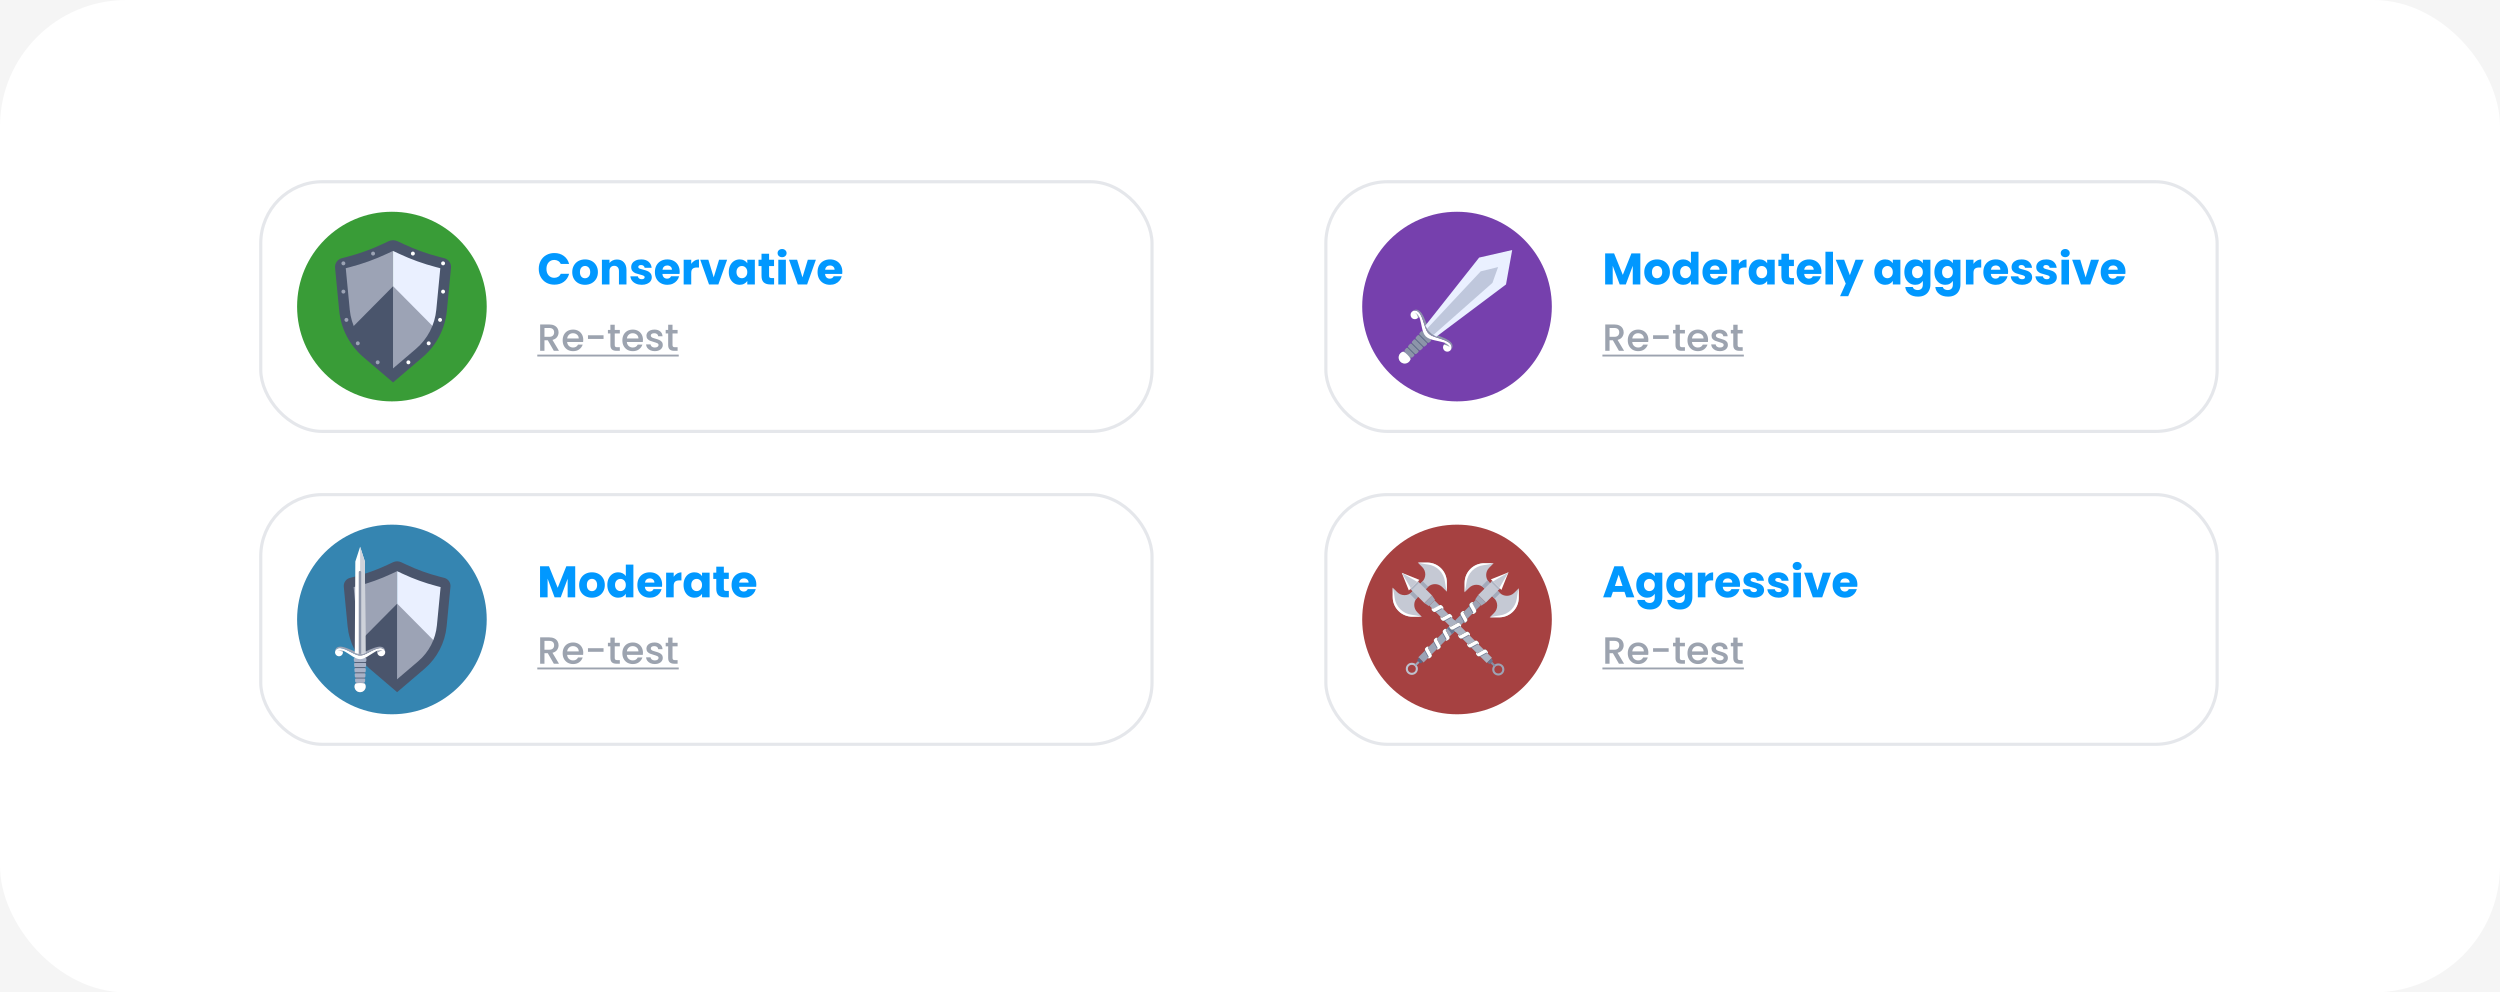 <svg width="791" height="314" viewBox="0 0 791 314" fill="none" xmlns="http://www.w3.org/2000/svg">
<rect width="791" height="314" fill="#F5F5F5"/>
<rect width="791" height="314" rx="40" fill="white"/>
<rect x="419.5" y="156.5" width="282" height="79" rx="19.5" stroke="#E5E7EB"/>
<circle cx="461" cy="196" r="30" fill="#A64141"/>
<path d="M513.986 187.264H510.318L509.73 189H507.224L510.78 179.172H513.552L517.108 189H514.574L513.986 187.264ZM513.37 185.416L512.152 181.818L510.948 185.416H513.37ZM521.158 181.076C521.709 181.076 522.19 181.188 522.6 181.412C523.02 181.636 523.342 181.93 523.566 182.294V181.188H525.96V188.986C525.96 189.705 525.816 190.353 525.526 190.932C525.246 191.52 524.812 191.987 524.224 192.332C523.646 192.677 522.922 192.85 522.054 192.85C520.897 192.85 519.959 192.575 519.24 192.024C518.522 191.483 518.111 190.745 518.008 189.812H520.374C520.449 190.111 520.626 190.344 520.906 190.512C521.186 190.689 521.532 190.778 521.942 190.778C522.437 190.778 522.829 190.633 523.118 190.344C523.417 190.064 523.566 189.611 523.566 188.986V187.88C523.333 188.244 523.011 188.543 522.6 188.776C522.19 189 521.709 189.112 521.158 189.112C520.514 189.112 519.931 188.949 519.408 188.622C518.886 188.286 518.47 187.815 518.162 187.208C517.864 186.592 517.714 185.883 517.714 185.08C517.714 184.277 517.864 183.573 518.162 182.966C518.47 182.359 518.886 181.893 519.408 181.566C519.931 181.239 520.514 181.076 521.158 181.076ZM523.566 185.094C523.566 184.497 523.398 184.025 523.062 183.68C522.736 183.335 522.334 183.162 521.858 183.162C521.382 183.162 520.976 183.335 520.64 183.68C520.314 184.016 520.15 184.483 520.15 185.08C520.15 185.677 520.314 186.153 520.64 186.508C520.976 186.853 521.382 187.026 521.858 187.026C522.334 187.026 522.736 186.853 523.062 186.508C523.398 186.163 523.566 185.691 523.566 185.094ZM530.66 181.076C531.211 181.076 531.692 181.188 532.102 181.412C532.522 181.636 532.844 181.93 533.068 182.294V181.188H535.462V188.986C535.462 189.705 535.318 190.353 535.028 190.932C534.748 191.52 534.314 191.987 533.726 192.332C533.148 192.677 532.424 192.85 531.556 192.85C530.399 192.85 529.461 192.575 528.742 192.024C528.024 191.483 527.613 190.745 527.51 189.812H529.876C529.951 190.111 530.128 190.344 530.408 190.512C530.688 190.689 531.034 190.778 531.444 190.778C531.939 190.778 532.331 190.633 532.62 190.344C532.919 190.064 533.068 189.611 533.068 188.986V187.88C532.835 188.244 532.513 188.543 532.102 188.776C531.692 189 531.211 189.112 530.66 189.112C530.016 189.112 529.433 188.949 528.91 188.622C528.388 188.286 527.972 187.815 527.664 187.208C527.366 186.592 527.216 185.883 527.216 185.08C527.216 184.277 527.366 183.573 527.664 182.966C527.972 182.359 528.388 181.893 528.91 181.566C529.433 181.239 530.016 181.076 530.66 181.076ZM533.068 185.094C533.068 184.497 532.9 184.025 532.564 183.68C532.238 183.335 531.836 183.162 531.36 183.162C530.884 183.162 530.478 183.335 530.142 183.68C529.816 184.016 529.652 184.483 529.652 185.08C529.652 185.677 529.816 186.153 530.142 186.508C530.478 186.853 530.884 187.026 531.36 187.026C531.836 187.026 532.238 186.853 532.564 186.508C532.9 186.163 533.068 185.691 533.068 185.094ZM539.588 182.49C539.868 182.061 540.218 181.725 540.638 181.482C541.058 181.23 541.525 181.104 542.038 181.104V183.638H541.38C540.783 183.638 540.335 183.769 540.036 184.03C539.738 184.282 539.588 184.73 539.588 185.374V189H537.194V181.188H539.588V182.49ZM550.546 184.968C550.546 185.192 550.532 185.425 550.504 185.668H545.086C545.124 186.153 545.278 186.527 545.548 186.788C545.828 187.04 546.169 187.166 546.57 187.166C547.168 187.166 547.583 186.914 547.816 186.41H550.364C550.234 186.923 549.996 187.385 549.65 187.796C549.314 188.207 548.89 188.529 548.376 188.762C547.863 188.995 547.289 189.112 546.654 189.112C545.889 189.112 545.208 188.949 544.61 188.622C544.013 188.295 543.546 187.829 543.21 187.222C542.874 186.615 542.706 185.906 542.706 185.094C542.706 184.282 542.87 183.573 543.196 182.966C543.532 182.359 543.999 181.893 544.596 181.566C545.194 181.239 545.88 181.076 546.654 181.076C547.41 181.076 548.082 181.235 548.67 181.552C549.258 181.869 549.716 182.322 550.042 182.91C550.378 183.498 550.546 184.184 550.546 184.968ZM548.096 184.338C548.096 183.927 547.956 183.601 547.676 183.358C547.396 183.115 547.046 182.994 546.626 182.994C546.225 182.994 545.884 183.111 545.604 183.344C545.334 183.577 545.166 183.909 545.1 184.338H548.096ZM554.987 189.112C554.306 189.112 553.699 188.995 553.167 188.762C552.635 188.529 552.215 188.211 551.907 187.81C551.599 187.399 551.427 186.942 551.389 186.438H553.755C553.783 186.709 553.909 186.928 554.133 187.096C554.357 187.264 554.633 187.348 554.959 187.348C555.258 187.348 555.487 187.292 555.645 187.18C555.813 187.059 555.897 186.905 555.897 186.718C555.897 186.494 555.781 186.331 555.547 186.228C555.314 186.116 554.936 185.995 554.413 185.864C553.853 185.733 553.387 185.598 553.013 185.458C552.64 185.309 552.318 185.08 552.047 184.772C551.777 184.455 551.641 184.03 551.641 183.498C551.641 183.05 551.763 182.644 552.005 182.28C552.257 181.907 552.621 181.613 553.097 181.398C553.583 181.183 554.157 181.076 554.819 181.076C555.799 181.076 556.569 181.319 557.129 181.804C557.699 182.289 558.025 182.933 558.109 183.736H555.897C555.86 183.465 555.739 183.251 555.533 183.092C555.337 182.933 555.076 182.854 554.749 182.854C554.469 182.854 554.255 182.91 554.105 183.022C553.956 183.125 553.881 183.269 553.881 183.456C553.881 183.68 553.998 183.848 554.231 183.96C554.474 184.072 554.847 184.184 555.351 184.296C555.93 184.445 556.401 184.595 556.765 184.744C557.129 184.884 557.447 185.117 557.717 185.444C557.997 185.761 558.142 186.191 558.151 186.732C558.151 187.189 558.021 187.6 557.759 187.964C557.507 188.319 557.139 188.599 556.653 188.804C556.177 189.009 555.622 189.112 554.987 189.112ZM562.794 189.112C562.113 189.112 561.506 188.995 560.974 188.762C560.442 188.529 560.022 188.211 559.714 187.81C559.406 187.399 559.233 186.942 559.196 186.438H561.562C561.59 186.709 561.716 186.928 561.94 187.096C562.164 187.264 562.439 187.348 562.766 187.348C563.065 187.348 563.293 187.292 563.452 187.18C563.62 187.059 563.704 186.905 563.704 186.718C563.704 186.494 563.587 186.331 563.354 186.228C563.121 186.116 562.743 185.995 562.22 185.864C561.66 185.733 561.193 185.598 560.82 185.458C560.447 185.309 560.125 185.08 559.854 184.772C559.583 184.455 559.448 184.03 559.448 183.498C559.448 183.05 559.569 182.644 559.812 182.28C560.064 181.907 560.428 181.613 560.904 181.398C561.389 181.183 561.963 181.076 562.626 181.076C563.606 181.076 564.376 181.319 564.936 181.804C565.505 182.289 565.832 182.933 565.916 183.736H563.704C563.667 183.465 563.545 183.251 563.34 183.092C563.144 182.933 562.883 182.854 562.556 182.854C562.276 182.854 562.061 182.91 561.912 183.022C561.763 183.125 561.688 183.269 561.688 183.456C561.688 183.68 561.805 183.848 562.038 183.96C562.281 184.072 562.654 184.184 563.158 184.296C563.737 184.445 564.208 184.595 564.572 184.744C564.936 184.884 565.253 185.117 565.524 185.444C565.804 185.761 565.949 186.191 565.958 186.732C565.958 187.189 565.827 187.6 565.566 187.964C565.314 188.319 564.945 188.599 564.46 188.804C563.984 189.009 563.429 189.112 562.794 189.112ZM568.627 180.376C568.207 180.376 567.861 180.255 567.591 180.012C567.329 179.76 567.199 179.452 567.199 179.088C567.199 178.715 567.329 178.407 567.591 178.164C567.861 177.912 568.207 177.786 568.627 177.786C569.037 177.786 569.373 177.912 569.635 178.164C569.905 178.407 570.041 178.715 570.041 179.088C570.041 179.452 569.905 179.76 569.635 180.012C569.373 180.255 569.037 180.376 568.627 180.376ZM569.817 181.188V189H567.423V181.188H569.817ZM575.066 186.76L576.76 181.188H579.308L576.536 189H573.582L570.81 181.188H573.372L575.066 186.76ZM587.679 184.968C587.679 185.192 587.665 185.425 587.637 185.668H582.219C582.257 186.153 582.411 186.527 582.681 186.788C582.961 187.04 583.302 187.166 583.703 187.166C584.301 187.166 584.716 186.914 584.949 186.41H587.497C587.367 186.923 587.129 187.385 586.783 187.796C586.447 188.207 586.023 188.529 585.509 188.762C584.996 188.995 584.422 189.112 583.787 189.112C583.022 189.112 582.341 188.949 581.743 188.622C581.146 188.295 580.679 187.829 580.343 187.222C580.007 186.615 579.839 185.906 579.839 185.094C579.839 184.282 580.003 183.573 580.329 182.966C580.665 182.359 581.132 181.893 581.729 181.566C582.327 181.239 583.013 181.076 583.787 181.076C584.543 181.076 585.215 181.235 585.803 181.552C586.391 181.869 586.849 182.322 587.175 182.91C587.511 183.498 587.679 184.184 587.679 184.968ZM585.229 184.338C585.229 183.927 585.089 183.601 584.809 183.358C584.529 183.115 584.179 182.994 583.759 182.994C583.358 182.994 583.017 183.111 582.737 183.344C582.467 183.577 582.299 183.909 582.233 184.338H585.229Z" fill="#0198FF"/>
<path d="M512.232 210L510.312 206.664H509.268V210H507.9V201.66H510.78C511.42 201.66 511.96 201.772 512.4 201.996C512.848 202.22 513.18 202.52 513.396 202.896C513.62 203.272 513.732 203.692 513.732 204.156C513.732 204.7 513.572 205.196 513.252 205.644C512.94 206.084 512.456 206.384 511.8 206.544L513.864 210H512.232ZM509.268 205.572H510.78C511.292 205.572 511.676 205.444 511.932 205.188C512.196 204.932 512.328 204.588 512.328 204.156C512.328 203.724 512.2 203.388 511.944 203.148C511.688 202.9 511.3 202.776 510.78 202.776H509.268V205.572ZM521.542 206.532C521.542 206.78 521.526 207.004 521.494 207.204H516.442C516.482 207.732 516.678 208.156 517.03 208.476C517.382 208.796 517.814 208.956 518.326 208.956C519.062 208.956 519.582 208.648 519.886 208.032H521.362C521.162 208.64 520.798 209.14 520.27 209.532C519.75 209.916 519.102 210.108 518.326 210.108C517.694 210.108 517.126 209.968 516.622 209.688C516.126 209.4 515.734 209 515.446 208.488C515.166 207.968 515.026 207.368 515.026 206.688C515.026 206.008 515.162 205.412 515.434 204.9C515.714 204.38 516.102 203.98 516.598 203.7C517.102 203.42 517.678 203.28 518.326 203.28C518.95 203.28 519.506 203.416 519.994 203.688C520.482 203.96 520.862 204.344 521.134 204.84C521.406 205.328 521.542 205.892 521.542 206.532ZM520.114 206.1C520.106 205.596 519.926 205.192 519.574 204.888C519.222 204.584 518.786 204.432 518.266 204.432C517.794 204.432 517.39 204.584 517.054 204.888C516.718 205.184 516.518 205.588 516.454 206.1H520.114ZM527.964 205.08V206.232H523.032V205.08H527.964ZM531.504 204.504V208.164C531.504 208.412 531.56 208.592 531.672 208.704C531.792 208.808 531.992 208.86 532.272 208.86H533.112V210H532.032C531.416 210 530.944 209.856 530.616 209.568C530.288 209.28 530.124 208.812 530.124 208.164V204.504H529.344V203.388H530.124V201.744H531.504V203.388H533.112V204.504H531.504ZM540.433 206.532C540.433 206.78 540.417 207.004 540.385 207.204H535.333C535.373 207.732 535.569 208.156 535.921 208.476C536.273 208.796 536.705 208.956 537.217 208.956C537.953 208.956 538.473 208.648 538.777 208.032H540.253C540.053 208.64 539.689 209.14 539.161 209.532C538.641 209.916 537.993 210.108 537.217 210.108C536.585 210.108 536.017 209.968 535.513 209.688C535.017 209.4 534.625 209 534.337 208.488C534.057 207.968 533.917 207.368 533.917 206.688C533.917 206.008 534.053 205.412 534.325 204.9C534.605 204.38 534.993 203.98 535.489 203.7C535.993 203.42 536.569 203.28 537.217 203.28C537.841 203.28 538.397 203.416 538.885 203.688C539.373 203.96 539.753 204.344 540.025 204.84C540.297 205.328 540.433 205.892 540.433 206.532ZM539.005 206.1C538.997 205.596 538.817 205.192 538.465 204.888C538.113 204.584 537.677 204.432 537.157 204.432C536.685 204.432 536.281 204.584 535.945 204.888C535.609 205.184 535.409 205.588 535.345 206.1H539.005ZM544.179 210.108C543.659 210.108 543.191 210.016 542.775 209.832C542.367 209.64 542.043 209.384 541.803 209.064C541.563 208.736 541.435 208.372 541.419 207.972H542.835C542.859 208.252 542.991 208.488 543.231 208.68C543.479 208.864 543.787 208.956 544.155 208.956C544.539 208.956 544.835 208.884 545.043 208.74C545.259 208.588 545.367 208.396 545.367 208.164C545.367 207.916 545.247 207.732 545.007 207.612C544.775 207.492 544.403 207.36 543.891 207.216C543.395 207.08 542.991 206.948 542.679 206.82C542.367 206.692 542.095 206.496 541.863 206.232C541.639 205.968 541.527 205.62 541.527 205.188C541.527 204.836 541.631 204.516 541.839 204.228C542.047 203.932 542.343 203.7 542.727 203.532C543.119 203.364 543.567 203.28 544.071 203.28C544.823 203.28 545.427 203.472 545.883 203.856C546.347 204.232 546.595 204.748 546.627 205.404H545.259C545.235 205.108 545.115 204.872 544.899 204.696C544.683 204.52 544.391 204.432 544.023 204.432C543.663 204.432 543.387 204.5 543.195 204.636C543.003 204.772 542.907 204.952 542.907 205.176C542.907 205.352 542.971 205.5 543.099 205.62C543.227 205.74 543.383 205.836 543.567 205.908C543.751 205.972 544.023 206.056 544.383 206.16C544.863 206.288 545.255 206.42 545.559 206.556C545.871 206.684 546.139 206.876 546.363 207.132C546.587 207.388 546.703 207.728 546.711 208.152C546.711 208.528 546.607 208.864 546.399 209.16C546.191 209.456 545.895 209.688 545.511 209.856C545.135 210.024 544.691 210.108 544.179 210.108ZM549.785 204.504V208.164C549.785 208.412 549.841 208.592 549.953 208.704C550.073 208.808 550.273 208.86 550.553 208.86H551.393V210H550.313C549.697 210 549.225 209.856 548.897 209.568C548.569 209.28 548.405 208.812 548.405 208.164V204.504H547.625V203.388H548.405V201.744H549.785V203.388H551.393V204.504H549.785Z" fill="#9CA3AF"/>
<path d="M507 211.2H551.753V211.8H507V211.2Z" fill="#9CA3AF"/>
<path d="M466.652 194.058C466.501 194.209 466.28 194.267 466.075 194.209L465.873 194.151L466.166 193.858L464.967 191.654C464.841 191.424 464.883 191.141 465.067 190.957L465.322 190.701C465.49 190.534 465.738 190.483 465.957 190.571L466.087 190.622L465.838 190.871L467.038 193.075C467.163 193.305 467.121 193.588 466.938 193.772L466.652 194.058Z" fill="#1B1B1B"/>
<path d="M472.33 185.413L471.186 184.27C469.903 182.986 469.903 180.906 471.186 179.623L472.602 178.207H469.622C466.191 178.207 463.408 180.99 463.408 184.421V187.401L464.824 185.985C466.107 184.702 468.188 184.702 469.471 185.985L470.614 187.129L471.277 186.078L472.328 185.416L472.33 185.413Z" fill="#C5C9D4"/>
<path d="M472.33 185.413L471.186 184.27C470.977 184.061 470.805 183.828 470.663 183.584L468.785 185.462C469.029 185.604 469.262 185.774 469.471 185.985L470.615 187.129L471.277 186.078L472.328 185.416L472.33 185.413Z" fill="#A3AABA"/>
<path d="M464.01 184.216C464.354 181.392 466.593 179.153 469.417 178.809C470.084 178.728 470.749 178.632 471.405 178.481L472.602 178.207H469.622C466.191 178.207 463.408 180.99 463.408 184.421V187.401L463.466 187.147C463.689 186.178 463.889 185.202 464.01 184.216Z" fill="white"/>
<path d="M473.321 186.408L474.465 187.551C475.748 188.835 477.829 188.835 479.112 187.551L480.528 186.136V189.116C480.528 192.547 477.745 195.329 474.314 195.329H471.334L472.75 193.914C474.033 192.631 474.033 190.55 472.75 189.267L471.606 188.123L472.657 187.461L473.319 186.41L473.321 186.408Z" fill="#C5C9D4"/>
<path d="M474.627 187.699C474.571 187.652 474.517 187.603 474.466 187.55L473.323 186.406L472.66 187.457L471.609 188.119L472.753 189.263C472.804 189.314 472.853 189.37 472.902 189.424L474.629 187.696L474.627 187.699Z" fill="#A3AABA"/>
<path d="M474.523 194.725C477.347 194.381 479.585 192.143 479.93 189.318C480.011 188.651 480.106 187.986 480.257 187.331L480.532 186.134V189.114C480.532 192.545 477.749 195.327 474.318 195.327H471.338L471.589 195.269C472.558 195.046 473.535 194.846 474.52 194.725H474.523Z" fill="white"/>
<path d="M474.588 186.191L472.174 183.776L467.714 188.236L470.129 190.65L474.588 186.191Z" fill="#C5C9D4"/>
<path d="M472.171 183.778L471.785 184.164L474.2 186.579L474.586 186.192L472.171 183.778Z" fill="#ACB3C2"/>
<path d="M468.704 191.61L466.756 189.662L467.714 188.237L470.129 190.653L468.704 191.61Z" fill="#A3AABA"/>
<path d="M477.288 181.078L475.052 186.657L471.709 183.314L477.288 181.078Z" fill="white"/>
<path d="M477.289 181.078L474.4 186.002L472.363 183.968L477.289 181.078Z" fill="#C5C9D4"/>
<path d="M468.559 191.464L466.902 189.808L448.756 207.954L450.412 209.611L468.559 191.464Z" fill="#9CA3B5"/>
<path d="M448.971 208.17L450.169 209.368L449.834 209.704C449.648 209.889 449.345 209.889 449.16 209.704L448.635 209.179C448.45 208.993 448.45 208.691 448.635 208.505L448.971 208.17Z" fill="#5A6684"/>
<path d="M445.351 212.971C444.604 212.225 444.604 211.009 445.351 210.261C446.097 209.512 447.313 209.515 448.061 210.261C448.81 211.007 448.807 212.223 448.061 212.971C447.315 213.72 446.099 213.717 445.351 212.971ZM447.601 210.721C447.108 210.228 446.304 210.228 445.811 210.721C445.318 211.214 445.318 212.018 445.811 212.511C446.304 213.004 447.108 213.004 447.601 212.511C448.094 212.018 448.094 211.214 447.601 210.721Z" fill="#BDC2CE"/>
<path d="M448.646 209.196L449.126 209.676L448.249 210.554C448.12 210.682 447.913 210.682 447.785 210.554L447.769 210.538C447.641 210.409 447.641 210.202 447.769 210.074L448.646 209.196Z" fill="#9CA3B5"/>
<path d="M465.652 191.058L464.811 191.901L465.977 194.045L466.819 193.203L465.652 191.058Z" fill="#6A7690"/>
<path d="M466.652 194.058C466.501 194.209 466.28 194.267 466.075 194.209L465.873 194.151L466.166 193.858L464.967 191.654C464.841 191.424 464.883 191.141 465.067 190.957L465.322 190.701C465.49 190.534 465.738 190.483 465.957 190.571L466.087 190.622L465.838 190.871L467.038 193.075C467.163 193.305 467.121 193.588 466.938 193.772L466.652 194.058Z" fill="white"/>
<path d="M465.838 190.871L466.087 190.622L465.957 190.571C465.887 190.543 465.817 190.532 465.745 190.529C465.678 190.59 465.838 190.871 465.838 190.871Z" fill="white"/>
<path d="M466.162 193.858L465.869 194.151L466.071 194.209C466.127 194.226 466.185 194.233 466.241 194.233C466.369 194.249 466.162 193.861 466.162 193.861V193.858Z" fill="white"/>
<path d="M463.839 196.871C463.688 197.022 463.467 197.081 463.263 197.022L463.061 196.964L463.354 196.671L462.154 194.468C462.029 194.238 462.07 193.954 462.254 193.77L462.51 193.515C462.677 193.347 462.926 193.296 463.144 193.385L463.274 193.436L463.026 193.684L464.225 195.888C464.351 196.118 464.309 196.402 464.125 196.585L463.839 196.871Z" fill="#1B1B1B"/>
<path d="M462.84 193.87L461.998 194.712L463.165 196.857L464.006 196.016L462.84 193.87Z" fill="#6A7690"/>
<path d="M463.839 196.871C463.688 197.022 463.467 197.081 463.263 197.022L463.061 196.964L463.354 196.671L462.154 194.468C462.029 194.238 462.07 193.954 462.254 193.77L462.51 193.515C462.677 193.347 462.926 193.296 463.144 193.385L463.274 193.436L463.026 193.684L464.225 195.888C464.351 196.118 464.309 196.402 464.125 196.585L463.839 196.871Z" fill="white"/>
<path d="M463.024 193.684L463.272 193.436L463.142 193.385C463.072 193.357 463.003 193.343 462.931 193.343C462.863 193.403 463.024 193.684 463.024 193.684Z" fill="white"/>
<path d="M463.351 196.671L463.059 196.964L463.261 197.022C463.317 197.038 463.375 197.045 463.431 197.045C463.558 197.061 463.351 196.673 463.351 196.673V196.671Z" fill="#5A6684"/>
<path d="M461.025 199.684C460.874 199.835 460.653 199.893 460.448 199.835L460.246 199.777L460.539 199.484L459.34 197.28C459.214 197.05 459.256 196.767 459.44 196.583L459.695 196.327C459.863 196.16 460.111 196.109 460.33 196.197L460.46 196.248L460.211 196.497L461.411 198.701C461.536 198.931 461.494 199.214 461.311 199.398L461.025 199.684Z" fill="#1B1B1B"/>
<path d="M460.027 196.683L459.186 197.524L460.352 199.67L461.196 198.828L460.027 196.683Z" fill="#363636"/>
<path d="M461.025 199.684C460.874 199.835 460.653 199.893 460.448 199.835L460.246 199.777L460.539 199.484L459.34 197.28C459.214 197.05 459.256 196.767 459.44 196.583L459.695 196.327C459.863 196.16 460.111 196.109 460.33 196.197L460.46 196.248L460.211 196.497L461.411 198.701C461.536 198.931 461.494 199.214 461.311 199.398L461.025 199.684Z" fill="#1B1B1B"/>
<path d="M460.215 196.497L460.464 196.248L460.334 196.197C460.264 196.169 460.194 196.155 460.122 196.155C460.055 196.216 460.215 196.497 460.215 196.497Z" fill="white"/>
<path d="M460.539 199.484L460.246 199.777L460.448 199.835C460.504 199.852 460.562 199.859 460.618 199.859C460.746 199.875 460.539 199.487 460.539 199.487V199.484Z" fill="white"/>
<path d="M458.212 202.494C458.061 202.646 457.84 202.704 457.636 202.646L457.434 202.587L457.727 202.295L456.527 200.091C456.402 199.861 456.443 199.577 456.627 199.393L456.883 199.138C457.05 198.97 457.299 198.919 457.517 199.008L457.648 199.059L457.399 199.307L458.598 201.511C458.724 201.741 458.682 202.025 458.498 202.209L458.212 202.494Z" fill="#1B1B1B"/>
<path d="M457.215 199.496L456.371 200.338L457.54 202.483L458.382 201.642L457.215 199.496Z" fill="#6A7690"/>
<path d="M458.212 202.494C458.061 202.646 457.84 202.704 457.636 202.646L457.434 202.587L457.727 202.295L456.527 200.091C456.402 199.861 456.443 199.577 456.627 199.393L456.883 199.138C457.05 198.97 457.299 198.919 457.517 199.008L457.648 199.059L457.399 199.307L458.598 201.511C458.724 201.741 458.682 202.025 458.498 202.209L458.212 202.494Z" fill="white"/>
<path d="M457.402 199.308L457.651 199.059L457.521 199.008C457.451 198.98 457.382 198.968 457.31 198.966C457.242 199.026 457.402 199.308 457.402 199.308Z" fill="white"/>
<path d="M457.726 202.294L457.434 202.587L457.636 202.645C457.692 202.661 457.75 202.668 457.806 202.668C457.933 202.684 457.726 202.296 457.726 202.296V202.294Z" fill="white"/>
<path d="M455.4 205.307C455.249 205.458 455.028 205.516 454.823 205.458L454.621 205.4L454.914 205.107L453.715 202.903C453.589 202.673 453.631 202.39 453.815 202.206L454.07 201.95C454.238 201.783 454.486 201.732 454.705 201.82L454.835 201.871L454.586 202.12L455.786 204.324C455.911 204.554 455.869 204.837 455.686 205.021L455.4 205.307Z" fill="#1B1B1B"/>
<path d="M454.402 202.309L453.561 203.15L454.727 205.296L455.569 204.452L454.402 202.309Z" fill="#6A7690"/>
<path d="M455.4 205.307C455.249 205.458 455.028 205.516 454.823 205.458L454.621 205.4L454.914 205.107L453.715 202.903C453.589 202.673 453.631 202.39 453.815 202.206L454.07 201.95C454.238 201.783 454.486 201.732 454.705 201.82L454.835 201.871L454.586 202.12L455.786 204.324C455.911 204.554 455.869 204.837 455.686 205.021L455.4 205.307Z" fill="white"/>
<path d="M454.588 202.12L454.837 201.871L454.707 201.82C454.637 201.792 454.567 201.778 454.495 201.778C454.428 201.839 454.588 202.12 454.588 202.12Z" fill="white"/>
<path d="M454.914 205.107L454.621 205.4L454.823 205.458C454.879 205.475 454.937 205.482 454.993 205.482C455.121 205.498 454.914 205.11 454.914 205.11V205.107Z" fill="white"/>
<path d="M452.589 208.119C452.438 208.271 452.217 208.329 452.013 208.271L451.811 208.212L452.104 207.92L450.904 205.716C450.779 205.486 450.82 205.202 451.004 205.018L451.26 204.763C451.427 204.595 451.676 204.544 451.894 204.633L452.024 204.684L451.776 204.932L452.975 207.136C453.101 207.366 453.059 207.65 452.875 207.834L452.589 208.119Z" fill="#1B1B1B"/>
<path d="M451.59 205.119L450.748 205.963L451.915 208.106L452.756 207.265L451.59 205.119Z" fill="#6A7690"/>
<path d="M452.589 208.119C452.438 208.271 452.217 208.329 452.013 208.271L451.811 208.212L452.104 207.92L450.904 205.716C450.779 205.486 450.82 205.202 451.004 205.018L451.26 204.763C451.427 204.595 451.676 204.544 451.894 204.633L452.024 204.684L451.776 204.932L452.975 207.136C453.101 207.366 453.059 207.65 452.875 207.834L452.589 208.119Z" fill="white"/>
<path d="M451.776 204.933L452.024 204.684L451.894 204.633C451.824 204.605 451.755 204.591 451.683 204.591C451.615 204.651 451.776 204.933 451.776 204.933Z" fill="white"/>
<path d="M452.101 207.92L451.809 208.213L452.011 208.271C452.067 208.287 452.125 208.294 452.181 208.294C452.308 208.31 452.101 207.922 452.101 207.922V207.92Z" fill="white"/>
<path d="M456.504 191.88C456.655 192.031 456.713 192.252 456.655 192.456L456.597 192.659L456.304 192.366L454.101 193.565C453.87 193.691 453.587 193.649 453.403 193.465L453.148 193.209C452.98 193.042 452.929 192.793 453.017 192.575L453.068 192.445L453.317 192.693L455.521 191.494C455.751 191.368 456.035 191.41 456.218 191.594L456.504 191.88Z" fill="#2B2B2A"/>
<path d="M447.859 186.201L446.715 187.344C445.432 188.628 443.351 188.628 442.068 187.344L440.652 185.929V188.909C440.652 192.34 443.435 195.122 446.866 195.122H449.846L448.43 193.707C447.147 192.424 447.147 190.343 448.43 189.06L449.574 187.916L448.523 187.254L447.861 186.203L447.859 186.201Z" fill="#C5C9D4"/>
<path d="M447.859 186.201L446.715 187.345C446.506 187.554 446.273 187.726 446.029 187.868L447.908 189.746C448.049 189.502 448.219 189.27 448.431 189.06L449.574 187.917L448.524 187.254L447.861 186.203L447.859 186.201Z" fill="#A3AABA"/>
<path d="M446.661 194.518C443.837 194.174 441.598 191.936 441.254 189.111C441.173 188.444 441.078 187.779 440.927 187.124L440.652 185.927V188.907C440.652 192.338 443.435 195.12 446.866 195.12H449.846L449.593 195.062C448.623 194.839 447.647 194.639 446.661 194.518Z" fill="white"/>
<path d="M448.854 185.206L449.998 184.063C451.281 182.779 451.281 180.699 449.998 179.416L448.582 178H451.562C454.993 178 457.776 180.783 457.776 184.214V187.194L456.36 185.778C455.077 184.495 452.996 184.495 451.713 185.778L450.57 186.922L449.907 185.871L448.856 185.209L448.854 185.206Z" fill="#C5C9D4"/>
<path d="M450.146 183.902C450.099 183.958 450.051 184.011 449.997 184.062L448.854 185.206L449.904 185.868L450.567 186.919L451.71 185.775C451.762 185.724 451.817 185.675 451.871 185.627L450.144 183.899L450.146 183.902Z" fill="#A3AABA"/>
<path d="M457.174 184.009C456.83 181.185 454.591 178.946 451.767 178.602C451.1 178.521 450.435 178.425 449.779 178.274L448.582 178H451.562C454.993 178 457.776 180.783 457.776 184.214V187.194L457.718 186.94C457.494 185.971 457.295 184.995 457.174 184.009Z" fill="white"/>
<path d="M448.637 183.941L446.223 186.355L450.682 190.815L453.097 188.4L448.637 183.941Z" fill="#C5C9D4"/>
<path d="M448.637 183.942L446.223 186.356L446.609 186.743L449.024 184.328L448.637 183.942Z" fill="#ACB3C2"/>
<path d="M454.055 189.828L452.107 191.773L450.682 190.816L453.097 188.4L454.055 189.828Z" fill="#A3AABA"/>
<path d="M443.523 181.24L449.102 183.476L445.76 186.819L443.523 181.24Z" fill="white"/>
<path d="M443.523 181.24L448.449 184.132L446.415 186.166L443.523 181.24Z" fill="#C5C9D4"/>
<path d="M457.84 198.87C458.586 199.372 459.093 200.22 459.346 200.676L460.325 199.697L458.667 198.04L457.84 198.868V198.87Z" fill="#6A7690"/>
<path d="M472.057 208.12L453.911 189.972L452.254 191.629L458.667 198.04L460.323 199.698L470.402 209.775L472.057 208.12Z" fill="#ACB3C2"/>
<path d="M470.615 209.561L471.814 208.362L472.149 208.698C472.335 208.883 472.335 209.186 472.149 209.372L471.624 209.896C471.439 210.082 471.136 210.082 470.951 209.896L470.615 209.561Z" fill="#6A7690"/>
<path d="M475.416 213.178C474.669 213.924 473.454 213.924 472.705 213.178C471.957 212.432 471.959 211.216 472.705 210.468C473.451 209.719 474.667 209.722 475.416 210.468C476.164 211.214 476.162 212.43 475.416 213.178ZM473.165 210.928C472.673 211.421 472.673 212.225 473.165 212.718C473.658 213.211 474.462 213.211 474.955 212.718C475.448 212.225 475.448 211.421 474.955 210.928C474.462 210.435 473.658 210.435 473.165 210.928Z" fill="#9CA3B5"/>
<path d="M471.641 209.88L472.121 209.4L472.998 210.278C473.127 210.406 473.127 210.613 472.998 210.741L472.982 210.758C472.854 210.886 472.647 210.886 472.518 210.758L471.641 209.88Z" fill="#838DA3"/>
<path d="M453.506 192.877L454.347 193.718L456.493 192.551L455.649 191.71L453.506 192.877Z" fill="#737F96"/>
<path d="M456.504 191.88C456.655 192.031 456.713 192.252 456.655 192.456L456.597 192.659L456.304 192.366L454.101 193.565C453.87 193.691 453.587 193.649 453.403 193.465L453.148 193.209C452.98 193.042 452.929 192.793 453.017 192.575L453.068 192.445L453.317 192.693L455.521 191.494C455.751 191.368 456.035 191.41 456.218 191.594L456.504 191.88Z" fill="white"/>
<path d="M453.316 192.691L453.068 192.442L453.016 192.573C452.989 192.642 452.977 192.712 452.975 192.784C453.035 192.852 453.316 192.691 453.316 192.691Z" fill="white"/>
<path d="M456.303 192.366L456.596 192.659L456.654 192.457C456.67 192.401 456.677 192.343 456.677 192.287C456.693 192.159 456.305 192.366 456.305 192.366H456.303Z" fill="white"/>
<path d="M459.317 194.69C459.468 194.841 459.526 195.062 459.468 195.267L459.41 195.469L459.117 195.176L456.913 196.376C456.683 196.501 456.399 196.459 456.216 196.276L455.96 196.02C455.793 195.853 455.742 195.604 455.83 195.385L455.881 195.255L456.13 195.504L458.333 194.304C458.564 194.179 458.847 194.221 459.031 194.404L459.317 194.69Z" fill="#2B2B2A"/>
<path d="M456.314 195.69L457.158 196.532L459.302 195.365L458.46 194.523L456.314 195.69Z" fill="#737F96"/>
<path d="M459.317 194.69C459.468 194.841 459.526 195.062 459.468 195.267L459.41 195.469L459.117 195.176L456.913 196.376C456.683 196.501 456.399 196.459 456.216 196.276L455.96 196.02C455.793 195.853 455.742 195.604 455.83 195.385L455.881 195.255L456.13 195.504L458.333 194.304C458.564 194.179 458.847 194.221 459.031 194.404L459.317 194.69Z" fill="white"/>
<path d="M456.129 195.504L455.88 195.255L455.829 195.385C455.801 195.455 455.789 195.525 455.787 195.597C455.848 195.664 456.129 195.504 456.129 195.504Z" fill="white"/>
<path d="M459.117 195.178L459.41 195.471L459.468 195.269C459.484 195.213 459.491 195.155 459.491 195.099C459.508 194.971 459.12 195.178 459.12 195.178H459.117Z" fill="white"/>
<path d="M462.129 197.503C462.28 197.654 462.338 197.875 462.28 198.079L462.222 198.282L461.929 197.989L459.726 199.188C459.495 199.314 459.212 199.272 459.028 199.088L458.773 198.832C458.605 198.665 458.554 198.416 458.642 198.198L458.693 198.068L458.942 198.316L461.146 197.117C461.376 196.991 461.66 197.033 461.843 197.217L462.129 197.503Z" fill="#2B2B2A"/>
<path d="M459.127 198.503L459.968 199.344L462.114 198.177L461.273 197.336L459.127 198.503Z" fill="#737F96"/>
<path d="M462.129 197.503C462.28 197.654 462.338 197.875 462.28 198.079L462.222 198.282L461.929 197.989L459.726 199.188C459.495 199.314 459.212 199.272 459.028 199.088L458.773 198.832C458.605 198.665 458.554 198.416 458.642 198.198L458.693 198.068L458.942 198.316L461.146 197.117C461.376 196.991 461.66 197.033 461.843 197.217L462.129 197.503Z" fill="white"/>
<path d="M458.941 198.317L458.693 198.068L458.641 198.199C458.614 198.268 458.602 198.338 458.6 198.41C458.66 198.477 458.941 198.317 458.941 198.317Z" fill="white"/>
<path d="M461.93 197.989L462.223 198.282L462.281 198.08C462.297 198.024 462.304 197.966 462.304 197.91C462.32 197.782 461.932 197.989 461.932 197.989H461.93Z" fill="white"/>
<path d="M464.942 200.316C465.093 200.467 465.151 200.688 465.093 200.893L465.035 201.095L464.742 200.802L462.538 202.002C462.308 202.127 462.024 202.085 461.841 201.902L461.585 201.646C461.418 201.479 461.367 201.23 461.455 201.011L461.506 200.881L461.755 201.13L463.958 199.93C464.189 199.805 464.472 199.847 464.656 200.03L464.942 200.316Z" fill="#2B2B2A"/>
<path d="M461.939 201.316L462.781 202.157L464.927 200.99L464.085 200.146L461.939 201.316Z" fill="#737F96"/>
<path d="M464.942 200.316C465.093 200.467 465.151 200.688 465.093 200.893L465.035 201.095L464.742 200.802L462.538 202.002C462.308 202.127 462.024 202.085 461.841 201.902L461.585 201.646C461.418 201.479 461.367 201.23 461.455 201.011L461.506 200.881L461.755 201.13L463.958 199.93C464.189 199.805 464.472 199.847 464.656 200.03L464.942 200.316Z" fill="white"/>
<path d="M461.756 201.128L461.507 200.879L461.456 201.009C461.428 201.079 461.416 201.149 461.414 201.221C461.475 201.288 461.756 201.128 461.756 201.128Z" fill="white"/>
<path d="M464.742 200.801L465.035 201.094L465.093 200.892C465.109 200.836 465.116 200.778 465.116 200.722C465.133 200.595 464.745 200.801 464.745 200.801H464.742Z" fill="white"/>
<path d="M467.754 203.129C467.905 203.28 467.963 203.501 467.905 203.705L467.847 203.908L467.554 203.615L465.351 204.814C465.12 204.94 464.837 204.898 464.653 204.714L464.398 204.458C464.23 204.291 464.179 204.042 464.267 203.824L464.318 203.694L464.567 203.942L466.771 202.743C467.001 202.617 467.285 202.659 467.468 202.843L467.754 203.129Z" fill="#2B2B2A"/>
<path d="M464.754 204.126L465.595 204.97L467.741 203.8L466.899 202.959L464.754 204.126Z" fill="#737F96"/>
<path d="M467.754 203.129C467.905 203.28 467.963 203.501 467.905 203.705L467.847 203.908L467.554 203.615L465.351 204.814C465.12 204.94 464.837 204.898 464.653 204.714L464.398 204.458C464.23 204.291 464.179 204.042 464.267 203.824L464.318 203.694L464.567 203.942L466.771 202.743C467.001 202.617 467.285 202.659 467.468 202.843L467.754 203.129Z" fill="white"/>
<path d="M464.568 203.94L464.32 203.691L464.268 203.822C464.241 203.891 464.229 203.961 464.227 204.033C464.287 204.101 464.568 203.94 464.568 203.94Z" fill="white"/>
<path d="M467.553 203.615L467.846 203.908L467.904 203.706C467.92 203.65 467.927 203.592 467.927 203.536C467.943 203.408 467.555 203.615 467.555 203.615H467.553Z" fill="white"/>
<path d="M470.565 205.941C470.716 206.092 470.774 206.313 470.716 206.518L470.658 206.72L470.365 206.427L468.161 207.627C467.931 207.752 467.647 207.71 467.464 207.527L467.208 207.271C467.041 207.104 466.99 206.855 467.078 206.636L467.129 206.506L467.378 206.755L469.581 205.555C469.812 205.43 470.095 205.472 470.279 205.655L470.565 205.941Z" fill="#2B2B2A"/>
<path d="M467.566 206.938L468.408 207.78L470.553 206.613L469.71 205.771L467.566 206.938Z" fill="#737F96"/>
<path d="M470.565 205.941C470.716 206.092 470.774 206.313 470.716 206.518L470.658 206.72L470.365 206.427L468.161 207.627C467.931 207.752 467.647 207.71 467.464 207.527L467.208 207.271C467.041 207.104 466.99 206.855 467.078 206.636L467.129 206.506L467.378 206.755L469.581 205.555C469.812 205.43 470.095 205.472 470.279 205.655L470.565 205.941Z" fill="white"/>
<path d="M467.377 206.753L467.128 206.504L467.077 206.634C467.049 206.704 467.037 206.774 467.035 206.846C467.096 206.913 467.377 206.753 467.377 206.753Z" fill="white"/>
<path d="M470.365 206.427L470.658 206.72L470.716 206.518C470.733 206.462 470.739 206.404 470.739 206.348C470.756 206.22 470.368 206.427 470.368 206.427H470.365Z" fill="white"/>
<rect x="82.5" y="156.5" width="282" height="79" rx="19.5" stroke="#E5E7EB"/>
<circle cx="124" cy="196" r="30" fill="#3585B1"/>
<g clip-path="url(#clip0_754_25515)">
<path d="M137.862 183.728C134.632 182.889 131.486 181.754 128.464 180.334L125.648 179.015V217.268L133.589 210.495C137.249 207.37 139.557 202.931 140.02 198.118L141.32 184.627L137.862 183.728Z" fill="#EAF0FF"/>
<path d="M122.831 180.336C119.806 181.754 116.66 182.891 113.432 183.73L109.975 184.629L111.274 198.12C111.737 202.933 114.045 207.375 117.705 210.497L125.646 217.27V179.015L122.831 180.334V180.336Z" fill="#9CA3B5"/>
<path d="M125.646 179.818C125.963 179.818 126.22 179.559 126.22 179.24C126.22 178.92 125.963 178.661 125.646 178.661C125.329 178.661 125.072 178.92 125.072 179.24C125.072 179.559 125.329 179.818 125.646 179.818Z" fill="white"/>
<path d="M125.673 190.998L125.647 191.025V215.998H124.197L125.647 217.269L136.023 208.194L137.755 203.181L125.673 190.998Z" fill="#9CA3B5"/>
<path d="M125.646 191.024L113.854 202.918L115.961 208.79L124.197 215.998H125.646V191.024Z" fill="#4A556C"/>
<path d="M125.646 180.719L127.415 181.549C130.875 183.172 134.502 184.48 138.197 185.441L139.406 185.755L138.244 197.813C137.814 202.279 135.707 206.336 132.309 209.233L125.646 214.919L118.983 209.233C115.585 206.336 113.478 202.279 113.048 197.813L111.885 185.755L113.094 185.441C116.79 184.482 120.417 183.172 123.877 181.549L125.646 180.719ZM125.646 177.6C125.207 177.6 124.768 177.695 124.36 177.887L122.575 178.723C119.276 180.27 115.846 181.507 112.324 182.424L110.718 182.842C109.474 183.165 108.647 184.355 108.772 185.646L109.975 198.116C110.48 203.365 112.997 208.207 116.989 211.614L125.648 219.002L134.308 211.614C138.299 208.207 140.816 203.365 141.322 198.116L142.524 185.646C142.648 184.355 141.822 183.165 140.576 182.842L138.97 182.424C135.448 181.509 132.018 180.27 128.719 178.723L126.934 177.887C126.526 177.695 126.087 177.6 125.648 177.6H125.646Z" fill="#4A556C"/>
</g>
<path d="M115.698 217.241C115.698 216.269 114.91 215.482 113.939 215.482C112.967 215.482 112.18 216.269 112.18 217.241C112.18 218.212 112.967 219 113.939 219C114.91 219 115.698 218.212 115.698 217.241Z" fill="#9CA3B5"/>
<path d="M115.698 217.241C115.698 216.938 115.622 216.654 115.487 216.405C115.487 216.405 115.171 216.12 113.939 216.12C112.707 216.12 112.391 216.405 112.391 216.405C112.256 216.654 112.18 216.938 112.18 217.241C112.18 218.212 112.967 219 113.939 219C114.91 219 115.698 218.212 115.698 217.241Z" fill="white"/>
<path d="M112.636 215.679L112.197 208.446L115.682 208.446L115.243 215.679L112.636 215.679Z" fill="#4A556C"/>
<path d="M115.703 212.421L115.743 211.749C115.755 211.544 115.594 211.371 115.388 211.371L112.487 211.371C112.281 211.371 112.12 211.544 112.131 211.749L112.172 212.421C112.184 212.608 112.339 212.756 112.528 212.756L115.347 212.756C115.536 212.756 115.691 212.61 115.703 212.421Z" fill="#A8B2C7"/>
<path d="M112.032 210.098L112.073 210.77C112.085 210.957 112.239 211.105 112.428 211.105L115.448 211.105C115.637 211.105 115.792 210.959 115.804 210.77L115.845 210.098C115.857 209.894 115.695 209.721 115.489 209.721L112.387 209.721C112.182 209.721 112.02 209.894 112.032 210.098Z" fill="#A8B2C7"/>
<path d="M115.904 209.124L115.938 208.561C115.95 208.356 115.788 208.183 115.582 208.183L112.294 208.183C112.088 208.183 111.926 208.356 111.938 208.561L111.972 209.124C111.984 209.311 112.139 209.459 112.328 209.459L115.548 209.459C115.737 209.459 115.892 209.313 115.904 209.124Z" fill="#A8B2C7"/>
<path d="M115.603 214.069L115.644 213.397C115.656 213.193 115.494 213.019 115.288 213.019L112.587 213.019C112.381 213.019 112.219 213.193 112.231 213.397L112.272 214.069C112.284 214.256 112.439 214.404 112.628 214.404L115.246 214.404C115.435 214.404 115.59 214.258 115.602 214.069L115.603 214.069Z" fill="#A8B2C7"/>
<path d="M115.189 214.668L112.688 214.668C112.482 214.668 112.321 214.842 112.333 215.046L112.367 215.609C112.379 215.796 112.533 215.944 112.722 215.944L115.155 215.944C115.344 215.944 115.499 215.798 115.511 215.609L115.545 215.046C115.557 214.842 115.395 214.668 115.189 214.668Z" fill="#A8B2C7"/>
<path d="M115.335 208.227C115.467 208.169 115.6 208.106 115.733 208.038C115.799 208.004 115.865 207.97 115.93 207.934C116.784 207.47 118.908 205.947 119.483 205.863C119.379 206.09 119.338 206.352 119.391 206.627C119.494 207.165 119.949 207.58 120.493 207.635C121.245 207.709 121.878 207.122 121.878 206.386C121.878 206.083 121.771 205.804 121.591 205.588L121.591 205.584C121.565 205.555 121.54 205.527 121.512 205.501C120.114 204.108 117.259 206.336 115.129 207.17C114.361 207.471 113.514 207.471 112.749 207.17C110.618 206.335 107.764 204.106 106.365 205.501C106.338 205.528 106.312 205.555 106.287 205.584L106.287 205.588C106.081 205.838 105.969 206.168 106.008 206.524C106.069 207.102 106.535 207.57 107.112 207.633C107.869 207.716 108.509 207.126 108.509 206.386C108.509 206.199 108.466 206.022 108.393 205.862C109.342 206.091 111.093 207.468 111.945 207.932C112.012 207.968 112.077 208.002 112.143 208.036C112.276 208.104 112.408 208.167 112.541 208.225C113.007 208.426 113.477 208.56 113.936 208.57C114.395 208.558 114.865 208.426 115.331 208.225L115.335 208.227Z" fill="white"/>
<path d="M106.762 205.952C107.272 205.756 108.036 205.891 108.511 206.388C108.511 206.201 108.468 206.024 108.395 205.864C107.355 205.578 106.762 205.95 106.762 205.95L106.762 205.952Z" fill="#9CA3B5"/>
<path d="M119.389 206.619C119.546 206.349 120.572 205.772 120.99 205.911C120.91 205.733 120.425 205.634 119.483 205.865C119.379 206.09 119.338 206.347 119.389 206.619Z" fill="#9CA3B5"/>
<path d="M106.286 205.585C106.312 205.556 106.337 205.527 106.365 205.501C107.778 204.093 110.679 206.384 112.816 207.198C113.538 207.473 114.337 207.473 115.06 207.198C117.197 206.384 120.098 204.093 121.512 205.501C121.539 205.529 121.565 205.556 121.59 205.585L121.59 205.588C121.769 205.806 121.878 206.083 121.878 206.386C121.878 206.083 121.878 205.185 121.107 204.804C119.28 203.89 115.889 206.483 113.941 206.532C111.993 206.483 108.602 203.888 106.775 204.804C106.004 205.185 106.004 206.083 106.004 206.386C106.004 206.083 106.111 205.804 106.291 205.588L106.291 205.585L106.286 205.585Z" fill="#9CA3B5"/>
<path d="M115.621 206.556L115.453 177.677L113.939 173L112.424 177.677L112.256 206.556C113.328 207.032 114.549 207.032 115.621 206.556Z" fill="white"/>
<path d="M113.91 206.912C114.494 206.915 115.077 206.798 115.622 206.556L115.453 177.677L113.939 173L113.91 206.912Z" fill="#CED2DA"/>
<path d="M113.898 180.636C113.679 180.636 113.502 180.813 113.502 181.033L113.502 206.89C113.766 206.917 114.031 206.919 114.295 206.897L114.295 181.033C114.295 180.813 114.118 180.636 113.898 180.636Z" fill="#8C95A9"/>
<path d="M181.998 179.172V189H179.604V183.106L177.406 189H175.474L173.262 183.092V189H170.868V179.172H173.696L176.454 185.976L179.184 179.172H181.998ZM187.276 189.112C186.51 189.112 185.82 188.949 185.204 188.622C184.597 188.295 184.116 187.829 183.762 187.222C183.416 186.615 183.244 185.906 183.244 185.094C183.244 184.291 183.421 183.587 183.776 182.98C184.13 182.364 184.616 181.893 185.232 181.566C185.848 181.239 186.538 181.076 187.304 181.076C188.069 181.076 188.76 181.239 189.376 181.566C189.992 181.893 190.477 182.364 190.832 182.98C191.186 183.587 191.364 184.291 191.364 185.094C191.364 185.897 191.182 186.606 190.818 187.222C190.463 187.829 189.973 188.295 189.348 188.622C188.732 188.949 188.041 189.112 187.276 189.112ZM187.276 187.04C187.733 187.04 188.12 186.872 188.438 186.536C188.764 186.2 188.928 185.719 188.928 185.094C188.928 184.469 188.769 183.988 188.452 183.652C188.144 183.316 187.761 183.148 187.304 183.148C186.837 183.148 186.45 183.316 186.142 183.652C185.834 183.979 185.68 184.459 185.68 185.094C185.68 185.719 185.829 186.2 186.128 186.536C186.436 186.872 186.818 187.04 187.276 187.04ZM192.158 185.08C192.158 184.277 192.307 183.573 192.606 182.966C192.914 182.359 193.329 181.893 193.852 181.566C194.374 181.239 194.958 181.076 195.602 181.076C196.115 181.076 196.582 181.183 197.002 181.398C197.431 181.613 197.767 181.902 198.01 182.266V178.64H200.404V189H198.01V187.88C197.786 188.253 197.464 188.552 197.044 188.776C196.633 189 196.152 189.112 195.602 189.112C194.958 189.112 194.374 188.949 193.852 188.622C193.329 188.286 192.914 187.815 192.606 187.208C192.307 186.592 192.158 185.883 192.158 185.08ZM198.01 185.094C198.01 184.497 197.842 184.025 197.506 183.68C197.179 183.335 196.778 183.162 196.302 183.162C195.826 183.162 195.42 183.335 195.084 183.68C194.757 184.016 194.594 184.483 194.594 185.08C194.594 185.677 194.757 186.153 195.084 186.508C195.42 186.853 195.826 187.026 196.302 187.026C196.778 187.026 197.179 186.853 197.506 186.508C197.842 186.163 198.01 185.691 198.01 185.094ZM209.5 184.968C209.5 185.192 209.486 185.425 209.458 185.668H204.04C204.077 186.153 204.231 186.527 204.502 186.788C204.782 187.04 205.122 187.166 205.524 187.166C206.121 187.166 206.536 186.914 206.77 186.41H209.318C209.187 186.923 208.949 187.385 208.604 187.796C208.268 188.207 207.843 188.529 207.33 188.762C206.816 188.995 206.242 189.112 205.608 189.112C204.842 189.112 204.161 188.949 203.564 188.622C202.966 188.295 202.5 187.829 202.164 187.222C201.828 186.615 201.66 185.906 201.66 185.094C201.66 184.282 201.823 183.573 202.15 182.966C202.486 182.359 202.952 181.893 203.55 181.566C204.147 181.239 204.833 181.076 205.608 181.076C206.364 181.076 207.036 181.235 207.624 181.552C208.212 181.869 208.669 182.322 208.996 182.91C209.332 183.498 209.5 184.184 209.5 184.968ZM207.05 184.338C207.05 183.927 206.91 183.601 206.63 183.358C206.35 183.115 206 182.994 205.58 182.994C205.178 182.994 204.838 183.111 204.558 183.344C204.287 183.577 204.119 183.909 204.054 184.338H207.05ZM213.157 182.49C213.437 182.061 213.787 181.725 214.207 181.482C214.627 181.23 215.093 181.104 215.607 181.104V183.638H214.949C214.351 183.638 213.903 183.769 213.605 184.03C213.306 184.282 213.157 184.73 213.157 185.374V189H210.763V181.188H213.157V182.49ZM216.275 185.08C216.275 184.277 216.424 183.573 216.723 182.966C217.031 182.359 217.446 181.893 217.969 181.566C218.491 181.239 219.075 181.076 219.719 181.076C220.269 181.076 220.75 181.188 221.161 181.412C221.581 181.636 221.903 181.93 222.127 182.294V181.188H224.521V189H222.127V187.894C221.893 188.258 221.567 188.552 221.147 188.776C220.736 189 220.255 189.112 219.705 189.112C219.07 189.112 218.491 188.949 217.969 188.622C217.446 188.286 217.031 187.815 216.723 187.208C216.424 186.592 216.275 185.883 216.275 185.08ZM222.127 185.094C222.127 184.497 221.959 184.025 221.623 183.68C221.296 183.335 220.895 183.162 220.419 183.162C219.943 183.162 219.537 183.335 219.201 183.68C218.874 184.016 218.711 184.483 218.711 185.08C218.711 185.677 218.874 186.153 219.201 186.508C219.537 186.853 219.943 187.026 220.419 187.026C220.895 187.026 221.296 186.853 221.623 186.508C221.959 186.163 222.127 185.691 222.127 185.094ZM230.607 186.97V189H229.389C228.521 189 227.844 188.79 227.359 188.37C226.873 187.941 226.631 187.245 226.631 186.284V183.176H225.679V181.188H226.631V179.284H229.025V181.188H230.593V183.176H229.025V186.312C229.025 186.545 229.081 186.713 229.193 186.816C229.305 186.919 229.491 186.97 229.753 186.97H230.607ZM239.304 184.968C239.304 185.192 239.29 185.425 239.262 185.668H233.844C233.882 186.153 234.036 186.527 234.306 186.788C234.586 187.04 234.927 187.166 235.328 187.166C235.926 187.166 236.341 186.914 236.574 186.41H239.122C238.992 186.923 238.754 187.385 238.408 187.796C238.072 188.207 237.648 188.529 237.134 188.762C236.621 188.995 236.047 189.112 235.412 189.112C234.647 189.112 233.966 188.949 233.368 188.622C232.771 188.295 232.304 187.829 231.968 187.222C231.632 186.615 231.464 185.906 231.464 185.094C231.464 184.282 231.628 183.573 231.954 182.966C232.29 182.359 232.757 181.893 233.354 181.566C233.952 181.239 234.638 181.076 235.412 181.076C236.168 181.076 236.84 181.235 237.428 181.552C238.016 181.869 238.474 182.322 238.8 182.91C239.136 183.498 239.304 184.184 239.304 184.968ZM236.854 184.338C236.854 183.927 236.714 183.601 236.434 183.358C236.154 183.115 235.804 182.994 235.384 182.994C234.983 182.994 234.642 183.111 234.362 183.344C234.092 183.577 233.924 183.909 233.858 184.338H236.854Z" fill="#0198FF"/>
<path d="M175.232 210L173.312 206.664H172.268V210H170.9V201.66H173.78C174.42 201.66 174.96 201.772 175.4 201.996C175.848 202.22 176.18 202.52 176.396 202.896C176.62 203.272 176.732 203.692 176.732 204.156C176.732 204.7 176.572 205.196 176.252 205.644C175.94 206.084 175.456 206.384 174.8 206.544L176.864 210H175.232ZM172.268 205.572H173.78C174.292 205.572 174.676 205.444 174.932 205.188C175.196 204.932 175.328 204.588 175.328 204.156C175.328 203.724 175.2 203.388 174.944 203.148C174.688 202.9 174.3 202.776 173.78 202.776H172.268V205.572ZM184.542 206.532C184.542 206.78 184.526 207.004 184.494 207.204H179.442C179.482 207.732 179.678 208.156 180.03 208.476C180.382 208.796 180.814 208.956 181.326 208.956C182.062 208.956 182.582 208.648 182.886 208.032H184.362C184.162 208.64 183.798 209.14 183.27 209.532C182.75 209.916 182.102 210.108 181.326 210.108C180.694 210.108 180.126 209.968 179.622 209.688C179.126 209.4 178.734 209 178.446 208.488C178.166 207.968 178.026 207.368 178.026 206.688C178.026 206.008 178.162 205.412 178.434 204.9C178.714 204.38 179.102 203.98 179.598 203.7C180.102 203.42 180.678 203.28 181.326 203.28C181.95 203.28 182.506 203.416 182.994 203.688C183.482 203.96 183.862 204.344 184.134 204.84C184.406 205.328 184.542 205.892 184.542 206.532ZM183.114 206.1C183.106 205.596 182.926 205.192 182.574 204.888C182.222 204.584 181.786 204.432 181.266 204.432C180.794 204.432 180.39 204.584 180.054 204.888C179.718 205.184 179.518 205.588 179.454 206.1H183.114ZM190.964 205.08V206.232H186.032V205.08H190.964ZM194.504 204.504V208.164C194.504 208.412 194.56 208.592 194.672 208.704C194.792 208.808 194.992 208.86 195.272 208.86H196.112V210H195.032C194.416 210 193.944 209.856 193.616 209.568C193.288 209.28 193.124 208.812 193.124 208.164V204.504H192.344V203.388H193.124V201.744H194.504V203.388H196.112V204.504H194.504ZM203.433 206.532C203.433 206.78 203.417 207.004 203.385 207.204H198.333C198.373 207.732 198.569 208.156 198.921 208.476C199.273 208.796 199.705 208.956 200.217 208.956C200.953 208.956 201.473 208.648 201.777 208.032H203.253C203.053 208.64 202.689 209.14 202.161 209.532C201.641 209.916 200.993 210.108 200.217 210.108C199.585 210.108 199.017 209.968 198.513 209.688C198.017 209.4 197.625 209 197.337 208.488C197.057 207.968 196.917 207.368 196.917 206.688C196.917 206.008 197.053 205.412 197.325 204.9C197.605 204.38 197.993 203.98 198.489 203.7C198.993 203.42 199.569 203.28 200.217 203.28C200.841 203.28 201.397 203.416 201.885 203.688C202.373 203.96 202.753 204.344 203.025 204.84C203.297 205.328 203.433 205.892 203.433 206.532ZM202.005 206.1C201.997 205.596 201.817 205.192 201.465 204.888C201.113 204.584 200.677 204.432 200.157 204.432C199.685 204.432 199.281 204.584 198.945 204.888C198.609 205.184 198.409 205.588 198.345 206.1H202.005ZM207.179 210.108C206.659 210.108 206.191 210.016 205.775 209.832C205.367 209.64 205.043 209.384 204.803 209.064C204.563 208.736 204.435 208.372 204.419 207.972H205.835C205.859 208.252 205.991 208.488 206.231 208.68C206.479 208.864 206.787 208.956 207.155 208.956C207.539 208.956 207.835 208.884 208.043 208.74C208.259 208.588 208.367 208.396 208.367 208.164C208.367 207.916 208.247 207.732 208.007 207.612C207.775 207.492 207.403 207.36 206.891 207.216C206.395 207.08 205.991 206.948 205.679 206.82C205.367 206.692 205.095 206.496 204.863 206.232C204.639 205.968 204.527 205.62 204.527 205.188C204.527 204.836 204.631 204.516 204.839 204.228C205.047 203.932 205.343 203.7 205.727 203.532C206.119 203.364 206.567 203.28 207.071 203.28C207.823 203.28 208.427 203.472 208.883 203.856C209.347 204.232 209.595 204.748 209.627 205.404H208.259C208.235 205.108 208.115 204.872 207.899 204.696C207.683 204.52 207.391 204.432 207.023 204.432C206.663 204.432 206.387 204.5 206.195 204.636C206.003 204.772 205.907 204.952 205.907 205.176C205.907 205.352 205.971 205.5 206.099 205.62C206.227 205.74 206.383 205.836 206.567 205.908C206.751 205.972 207.023 206.056 207.383 206.16C207.863 206.288 208.255 206.42 208.559 206.556C208.871 206.684 209.139 206.876 209.363 207.132C209.587 207.388 209.703 207.728 209.711 208.152C209.711 208.528 209.607 208.864 209.399 209.16C209.191 209.456 208.895 209.688 208.511 209.856C208.135 210.024 207.691 210.108 207.179 210.108ZM212.785 204.504V208.164C212.785 208.412 212.841 208.592 212.953 208.704C213.073 208.808 213.273 208.86 213.553 208.86H214.393V210H213.313C212.697 210 212.225 209.856 211.897 209.568C211.569 209.28 211.405 208.812 211.405 208.164V204.504H210.625V203.388H211.405V201.744H212.785V203.388H214.393V204.504H212.785Z" fill="#9CA3AF"/>
<path d="M170 211.2H214.753V211.8H170V211.2Z" fill="#9CA3AF"/>
<rect x="419.5" y="57.5" width="282" height="79" rx="19.5" stroke="#E5E7EB"/>
<path d="M518.998 80.172V90H516.604V84.106L514.406 90H512.474L510.262 84.092V90H507.868V80.172H510.696L513.454 86.976L516.184 80.172H518.998ZM524.276 90.112C523.51 90.112 522.82 89.949 522.204 89.622C521.597 89.295 521.116 88.829 520.762 88.222C520.416 87.615 520.244 86.906 520.244 86.094C520.244 85.291 520.421 84.587 520.776 83.98C521.13 83.364 521.616 82.893 522.232 82.566C522.848 82.239 523.538 82.076 524.304 82.076C525.069 82.076 525.76 82.239 526.376 82.566C526.992 82.893 527.477 83.364 527.832 83.98C528.186 84.587 528.364 85.291 528.364 86.094C528.364 86.897 528.182 87.606 527.818 88.222C527.463 88.829 526.973 89.295 526.348 89.622C525.732 89.949 525.041 90.112 524.276 90.112ZM524.276 88.04C524.733 88.04 525.12 87.872 525.438 87.536C525.764 87.2 525.928 86.719 525.928 86.094C525.928 85.469 525.769 84.988 525.452 84.652C525.144 84.316 524.761 84.148 524.304 84.148C523.837 84.148 523.45 84.316 523.142 84.652C522.834 84.979 522.68 85.459 522.68 86.094C522.68 86.719 522.829 87.2 523.128 87.536C523.436 87.872 523.818 88.04 524.276 88.04ZM529.158 86.08C529.158 85.277 529.307 84.573 529.606 83.966C529.914 83.359 530.329 82.893 530.852 82.566C531.374 82.239 531.958 82.076 532.602 82.076C533.115 82.076 533.582 82.183 534.002 82.398C534.431 82.613 534.767 82.902 535.01 83.266V79.64H537.404V90H535.01V88.88C534.786 89.253 534.464 89.552 534.044 89.776C533.633 90 533.152 90.112 532.602 90.112C531.958 90.112 531.374 89.949 530.852 89.622C530.329 89.286 529.914 88.815 529.606 88.208C529.307 87.592 529.158 86.883 529.158 86.08ZM535.01 86.094C535.01 85.497 534.842 85.025 534.506 84.68C534.179 84.335 533.778 84.162 533.302 84.162C532.826 84.162 532.42 84.335 532.084 84.68C531.757 85.016 531.594 85.483 531.594 86.08C531.594 86.677 531.757 87.153 532.084 87.508C532.42 87.853 532.826 88.026 533.302 88.026C533.778 88.026 534.179 87.853 534.506 87.508C534.842 87.163 535.01 86.691 535.01 86.094ZM546.5 85.968C546.5 86.192 546.486 86.425 546.458 86.668H541.04C541.077 87.153 541.231 87.527 541.502 87.788C541.782 88.04 542.122 88.166 542.524 88.166C543.121 88.166 543.536 87.914 543.77 87.41H546.318C546.187 87.923 545.949 88.385 545.604 88.796C545.268 89.207 544.843 89.529 544.33 89.762C543.816 89.995 543.242 90.112 542.608 90.112C541.842 90.112 541.161 89.949 540.564 89.622C539.966 89.295 539.5 88.829 539.164 88.222C538.828 87.615 538.66 86.906 538.66 86.094C538.66 85.282 538.823 84.573 539.15 83.966C539.486 83.359 539.952 82.893 540.55 82.566C541.147 82.239 541.833 82.076 542.608 82.076C543.364 82.076 544.036 82.235 544.624 82.552C545.212 82.869 545.669 83.322 545.996 83.91C546.332 84.498 546.5 85.184 546.5 85.968ZM544.05 85.338C544.05 84.927 543.91 84.601 543.63 84.358C543.35 84.115 543 83.994 542.58 83.994C542.178 83.994 541.838 84.111 541.558 84.344C541.287 84.577 541.119 84.909 541.054 85.338H544.05ZM550.157 83.49C550.437 83.061 550.787 82.725 551.207 82.482C551.627 82.23 552.093 82.104 552.607 82.104V84.638H551.949C551.351 84.638 550.903 84.769 550.605 85.03C550.306 85.282 550.157 85.73 550.157 86.374V90H547.763V82.188H550.157V83.49ZM553.275 86.08C553.275 85.277 553.424 84.573 553.723 83.966C554.031 83.359 554.446 82.893 554.969 82.566C555.491 82.239 556.075 82.076 556.719 82.076C557.269 82.076 557.75 82.188 558.161 82.412C558.581 82.636 558.903 82.93 559.127 83.294V82.188H561.521V90H559.127V88.894C558.893 89.258 558.567 89.552 558.147 89.776C557.736 90 557.255 90.112 556.705 90.112C556.07 90.112 555.491 89.949 554.969 89.622C554.446 89.286 554.031 88.815 553.723 88.208C553.424 87.592 553.275 86.883 553.275 86.08ZM559.127 86.094C559.127 85.497 558.959 85.025 558.623 84.68C558.296 84.335 557.895 84.162 557.419 84.162C556.943 84.162 556.537 84.335 556.201 84.68C555.874 85.016 555.711 85.483 555.711 86.08C555.711 86.677 555.874 87.153 556.201 87.508C556.537 87.853 556.943 88.026 557.419 88.026C557.895 88.026 558.296 87.853 558.623 87.508C558.959 87.163 559.127 86.691 559.127 86.094ZM567.607 87.97V90H566.389C565.521 90 564.844 89.79 564.359 89.37C563.873 88.941 563.631 88.245 563.631 87.284V84.176H562.679V82.188H563.631V80.284H566.025V82.188H567.593V84.176H566.025V87.312C566.025 87.545 566.081 87.713 566.193 87.816C566.305 87.919 566.491 87.97 566.753 87.97H567.607ZM576.304 85.968C576.304 86.192 576.29 86.425 576.262 86.668H570.844C570.882 87.153 571.036 87.527 571.306 87.788C571.586 88.04 571.927 88.166 572.328 88.166C572.926 88.166 573.341 87.914 573.574 87.41H576.122C575.992 87.923 575.754 88.385 575.408 88.796C575.072 89.207 574.648 89.529 574.134 89.762C573.621 89.995 573.047 90.112 572.412 90.112C571.647 90.112 570.966 89.949 570.368 89.622C569.771 89.295 569.304 88.829 568.968 88.222C568.632 87.615 568.464 86.906 568.464 86.094C568.464 85.282 568.628 84.573 568.954 83.966C569.29 83.359 569.757 82.893 570.354 82.566C570.952 82.239 571.638 82.076 572.412 82.076C573.168 82.076 573.84 82.235 574.428 82.552C575.016 82.869 575.474 83.322 575.8 83.91C576.136 84.498 576.304 85.184 576.304 85.968ZM573.854 85.338C573.854 84.927 573.714 84.601 573.434 84.358C573.154 84.115 572.804 83.994 572.384 83.994C571.983 83.994 571.642 84.111 571.362 84.344C571.092 84.577 570.924 84.909 570.858 85.338H573.854ZM579.961 79.64V90H577.567V79.64H579.961ZM589.676 82.188L584.776 93.71H582.2L583.992 89.734L580.814 82.188H583.488L585.294 87.074L587.086 82.188H589.676ZM593.033 86.08C593.033 85.277 593.182 84.573 593.481 83.966C593.789 83.359 594.204 82.893 594.727 82.566C595.249 82.239 595.833 82.076 596.477 82.076C597.027 82.076 597.508 82.188 597.919 82.412C598.339 82.636 598.661 82.93 598.885 83.294V82.188H601.279V90H598.885V88.894C598.651 89.258 598.325 89.552 597.905 89.776C597.494 90 597.013 90.112 596.463 90.112C595.828 90.112 595.249 89.949 594.727 89.622C594.204 89.286 593.789 88.815 593.481 88.208C593.182 87.592 593.033 86.883 593.033 86.08ZM598.885 86.094C598.885 85.497 598.717 85.025 598.381 84.68C598.054 84.335 597.653 84.162 597.177 84.162C596.701 84.162 596.295 84.335 595.959 84.68C595.632 85.016 595.469 85.483 595.469 86.08C595.469 86.677 595.632 87.153 595.959 87.508C596.295 87.853 596.701 88.026 597.177 88.026C597.653 88.026 598.054 87.853 598.381 87.508C598.717 87.163 598.885 86.691 598.885 86.094ZM605.979 82.076C606.529 82.076 607.01 82.188 607.421 82.412C607.841 82.636 608.163 82.93 608.387 83.294V82.188H610.781V89.986C610.781 90.705 610.636 91.353 610.347 91.932C610.067 92.52 609.633 92.987 609.045 93.332C608.466 93.677 607.743 93.85 606.875 93.85C605.717 93.85 604.779 93.575 604.061 93.024C603.342 92.483 602.931 91.745 602.829 90.812H605.195C605.269 91.111 605.447 91.344 605.727 91.512C606.007 91.689 606.352 91.778 606.763 91.778C607.257 91.778 607.649 91.633 607.939 91.344C608.237 91.064 608.387 90.611 608.387 89.986V88.88C608.153 89.244 607.831 89.543 607.421 89.776C607.01 90 606.529 90.112 605.979 90.112C605.335 90.112 604.751 89.949 604.229 89.622C603.706 89.286 603.291 88.815 602.983 88.208C602.684 87.592 602.535 86.883 602.535 86.08C602.535 85.277 602.684 84.573 602.983 83.966C603.291 83.359 603.706 82.893 604.229 82.566C604.751 82.239 605.335 82.076 605.979 82.076ZM608.387 86.094C608.387 85.497 608.219 85.025 607.883 84.68C607.556 84.335 607.155 84.162 606.679 84.162C606.203 84.162 605.797 84.335 605.461 84.68C605.134 85.016 604.971 85.483 604.971 86.08C604.971 86.677 605.134 87.153 605.461 87.508C605.797 87.853 606.203 88.026 606.679 88.026C607.155 88.026 607.556 87.853 607.883 87.508C608.219 87.163 608.387 86.691 608.387 86.094ZM615.481 82.076C616.031 82.076 616.512 82.188 616.923 82.412C617.343 82.636 617.665 82.93 617.889 83.294V82.188H620.283V89.986C620.283 90.705 620.138 91.353 619.849 91.932C619.569 92.52 619.135 92.987 618.547 93.332C617.968 93.677 617.245 93.85 616.377 93.85C615.219 93.85 614.281 93.575 613.563 93.024C612.844 92.483 612.433 91.745 612.331 90.812H614.697C614.771 91.111 614.949 91.344 615.229 91.512C615.509 91.689 615.854 91.778 616.265 91.778C616.759 91.778 617.151 91.633 617.441 91.344C617.739 91.064 617.889 90.611 617.889 89.986V88.88C617.655 89.244 617.333 89.543 616.923 89.776C616.512 90 616.031 90.112 615.481 90.112C614.837 90.112 614.253 89.949 613.731 89.622C613.208 89.286 612.793 88.815 612.485 88.208C612.186 87.592 612.037 86.883 612.037 86.08C612.037 85.277 612.186 84.573 612.485 83.966C612.793 83.359 613.208 82.893 613.731 82.566C614.253 82.239 614.837 82.076 615.481 82.076ZM617.889 86.094C617.889 85.497 617.721 85.025 617.385 84.68C617.058 84.335 616.657 84.162 616.181 84.162C615.705 84.162 615.299 84.335 614.963 84.68C614.636 85.016 614.473 85.483 614.473 86.08C614.473 86.677 614.636 87.153 614.963 87.508C615.299 87.853 615.705 88.026 616.181 88.026C616.657 88.026 617.058 87.853 617.385 87.508C617.721 87.163 617.889 86.691 617.889 86.094ZM624.408 83.49C624.688 83.061 625.038 82.725 625.458 82.482C625.878 82.23 626.345 82.104 626.858 82.104V84.638H626.2C625.603 84.638 625.155 84.769 624.856 85.03C624.558 85.282 624.408 85.73 624.408 86.374V90H622.014V82.188H624.408V83.49ZM635.367 85.968C635.367 86.192 635.353 86.425 635.325 86.668H629.907C629.944 87.153 630.098 87.527 630.369 87.788C630.649 88.04 630.989 88.166 631.391 88.166C631.988 88.166 632.403 87.914 632.637 87.41H635.185C635.054 87.923 634.816 88.385 634.471 88.796C634.135 89.207 633.71 89.529 633.197 89.762C632.683 89.995 632.109 90.112 631.475 90.112C630.709 90.112 630.028 89.949 629.431 89.622C628.833 89.295 628.367 88.829 628.031 88.222C627.695 87.615 627.527 86.906 627.527 86.094C627.527 85.282 627.69 84.573 628.017 83.966C628.353 83.359 628.819 82.893 629.417 82.566C630.014 82.239 630.7 82.076 631.475 82.076C632.231 82.076 632.903 82.235 633.491 82.552C634.079 82.869 634.536 83.322 634.863 83.91C635.199 84.498 635.367 85.184 635.367 85.968ZM632.917 85.338C632.917 84.927 632.777 84.601 632.497 84.358C632.217 84.115 631.867 83.994 631.447 83.994C631.045 83.994 630.705 84.111 630.425 84.344C630.154 84.577 629.986 84.909 629.921 85.338H632.917ZM639.808 90.112C639.126 90.112 638.52 89.995 637.988 89.762C637.456 89.529 637.036 89.211 636.728 88.81C636.42 88.399 636.247 87.942 636.21 87.438H638.576C638.604 87.709 638.73 87.928 638.954 88.096C639.178 88.264 639.453 88.348 639.78 88.348C640.078 88.348 640.307 88.292 640.466 88.18C640.634 88.059 640.718 87.905 640.718 87.718C640.718 87.494 640.601 87.331 640.368 87.228C640.134 87.116 639.756 86.995 639.234 86.864C638.674 86.733 638.207 86.598 637.834 86.458C637.46 86.309 637.138 86.08 636.868 85.772C636.597 85.455 636.462 85.03 636.462 84.498C636.462 84.05 636.583 83.644 636.826 83.28C637.078 82.907 637.442 82.613 637.918 82.398C638.403 82.183 638.977 82.076 639.64 82.076C640.62 82.076 641.39 82.319 641.95 82.804C642.519 83.289 642.846 83.933 642.93 84.736H640.718C640.68 84.465 640.559 84.251 640.354 84.092C640.158 83.933 639.896 83.854 639.57 83.854C639.29 83.854 639.075 83.91 638.926 84.022C638.776 84.125 638.702 84.269 638.702 84.456C638.702 84.68 638.818 84.848 639.052 84.96C639.294 85.072 639.668 85.184 640.172 85.296C640.75 85.445 641.222 85.595 641.586 85.744C641.95 85.884 642.267 86.117 642.538 86.444C642.818 86.761 642.962 87.191 642.972 87.732C642.972 88.189 642.841 88.6 642.58 88.964C642.328 89.319 641.959 89.599 641.474 89.804C640.998 90.009 640.442 90.112 639.808 90.112ZM647.614 90.112C646.933 90.112 646.326 89.995 645.794 89.762C645.262 89.529 644.842 89.211 644.534 88.81C644.226 88.399 644.054 87.942 644.016 87.438H646.382C646.41 87.709 646.536 87.928 646.76 88.096C646.984 88.264 647.26 88.348 647.586 88.348C647.885 88.348 648.114 88.292 648.272 88.18C648.44 88.059 648.524 87.905 648.524 87.718C648.524 87.494 648.408 87.331 648.174 87.228C647.941 87.116 647.563 86.995 647.04 86.864C646.48 86.733 646.014 86.598 645.64 86.458C645.267 86.309 644.945 86.08 644.674 85.772C644.404 85.455 644.268 85.03 644.268 84.498C644.268 84.05 644.39 83.644 644.632 83.28C644.884 82.907 645.248 82.613 645.724 82.398C646.21 82.183 646.784 82.076 647.446 82.076C648.426 82.076 649.196 82.319 649.756 82.804C650.326 83.289 650.652 83.933 650.736 84.736H648.524C648.487 84.465 648.366 84.251 648.16 84.092C647.964 83.933 647.703 83.854 647.376 83.854C647.096 83.854 646.882 83.91 646.732 84.022C646.583 84.125 646.508 84.269 646.508 84.456C646.508 84.68 646.625 84.848 646.858 84.96C647.101 85.072 647.474 85.184 647.978 85.296C648.557 85.445 649.028 85.595 649.392 85.744C649.756 85.884 650.074 86.117 650.344 86.444C650.624 86.761 650.769 87.191 650.778 87.732C650.778 88.189 650.648 88.6 650.386 88.964C650.134 89.319 649.766 89.599 649.28 89.804C648.804 90.009 648.249 90.112 647.614 90.112ZM653.447 81.376C653.027 81.376 652.682 81.255 652.411 81.012C652.15 80.76 652.019 80.452 652.019 80.088C652.019 79.715 652.15 79.407 652.411 79.164C652.682 78.912 653.027 78.786 653.447 78.786C653.858 78.786 654.194 78.912 654.455 79.164C654.726 79.407 654.861 79.715 654.861 80.088C654.861 80.452 654.726 80.76 654.455 81.012C654.194 81.255 653.858 81.376 653.447 81.376ZM654.637 82.188V90H652.243V82.188H654.637ZM659.886 87.76L661.58 82.188H664.128L661.356 90H658.402L655.63 82.188H658.192L659.886 87.76ZM672.5 85.968C672.5 86.192 672.486 86.425 672.458 86.668H667.04C667.077 87.153 667.231 87.527 667.502 87.788C667.782 88.04 668.122 88.166 668.524 88.166C669.121 88.166 669.536 87.914 669.77 87.41H672.318C672.187 87.923 671.949 88.385 671.604 88.796C671.268 89.207 670.843 89.529 670.33 89.762C669.816 89.995 669.242 90.112 668.608 90.112C667.842 90.112 667.161 89.949 666.564 89.622C665.966 89.295 665.5 88.829 665.164 88.222C664.828 87.615 664.66 86.906 664.66 86.094C664.66 85.282 664.823 84.573 665.15 83.966C665.486 83.359 665.952 82.893 666.55 82.566C667.147 82.239 667.833 82.076 668.608 82.076C669.364 82.076 670.036 82.235 670.624 82.552C671.212 82.869 671.669 83.322 671.996 83.91C672.332 84.498 672.5 85.184 672.5 85.968ZM670.05 85.338C670.05 84.927 669.91 84.601 669.63 84.358C669.35 84.115 669 83.994 668.58 83.994C668.178 83.994 667.838 84.111 667.558 84.344C667.287 84.577 667.119 84.909 667.054 85.338H670.05Z" fill="#0198FF"/>
<path d="M512.232 111L510.312 107.664H509.268V111H507.9V102.66H510.78C511.42 102.66 511.96 102.772 512.4 102.996C512.848 103.22 513.18 103.52 513.396 103.896C513.62 104.272 513.732 104.692 513.732 105.156C513.732 105.7 513.572 106.196 513.252 106.644C512.94 107.084 512.456 107.384 511.8 107.544L513.864 111H512.232ZM509.268 106.572H510.78C511.292 106.572 511.676 106.444 511.932 106.188C512.196 105.932 512.328 105.588 512.328 105.156C512.328 104.724 512.2 104.388 511.944 104.148C511.688 103.9 511.3 103.776 510.78 103.776H509.268V106.572ZM521.542 107.532C521.542 107.78 521.526 108.004 521.494 108.204H516.442C516.482 108.732 516.678 109.156 517.03 109.476C517.382 109.796 517.814 109.956 518.326 109.956C519.062 109.956 519.582 109.648 519.886 109.032H521.362C521.162 109.64 520.798 110.14 520.27 110.532C519.75 110.916 519.102 111.108 518.326 111.108C517.694 111.108 517.126 110.968 516.622 110.688C516.126 110.4 515.734 110 515.446 109.488C515.166 108.968 515.026 108.368 515.026 107.688C515.026 107.008 515.162 106.412 515.434 105.9C515.714 105.38 516.102 104.98 516.598 104.7C517.102 104.42 517.678 104.28 518.326 104.28C518.95 104.28 519.506 104.416 519.994 104.688C520.482 104.96 520.862 105.344 521.134 105.84C521.406 106.328 521.542 106.892 521.542 107.532ZM520.114 107.1C520.106 106.596 519.926 106.192 519.574 105.888C519.222 105.584 518.786 105.432 518.266 105.432C517.794 105.432 517.39 105.584 517.054 105.888C516.718 106.184 516.518 106.588 516.454 107.1H520.114ZM527.964 106.08V107.232H523.032V106.08H527.964ZM531.504 105.504V109.164C531.504 109.412 531.56 109.592 531.672 109.704C531.792 109.808 531.992 109.86 532.272 109.86H533.112V111H532.032C531.416 111 530.944 110.856 530.616 110.568C530.288 110.28 530.124 109.812 530.124 109.164V105.504H529.344V104.388H530.124V102.744H531.504V104.388H533.112V105.504H531.504ZM540.433 107.532C540.433 107.78 540.417 108.004 540.385 108.204H535.333C535.373 108.732 535.569 109.156 535.921 109.476C536.273 109.796 536.705 109.956 537.217 109.956C537.953 109.956 538.473 109.648 538.777 109.032H540.253C540.053 109.64 539.689 110.14 539.161 110.532C538.641 110.916 537.993 111.108 537.217 111.108C536.585 111.108 536.017 110.968 535.513 110.688C535.017 110.4 534.625 110 534.337 109.488C534.057 108.968 533.917 108.368 533.917 107.688C533.917 107.008 534.053 106.412 534.325 105.9C534.605 105.38 534.993 104.98 535.489 104.7C535.993 104.42 536.569 104.28 537.217 104.28C537.841 104.28 538.397 104.416 538.885 104.688C539.373 104.96 539.753 105.344 540.025 105.84C540.297 106.328 540.433 106.892 540.433 107.532ZM539.005 107.1C538.997 106.596 538.817 106.192 538.465 105.888C538.113 105.584 537.677 105.432 537.157 105.432C536.685 105.432 536.281 105.584 535.945 105.888C535.609 106.184 535.409 106.588 535.345 107.1H539.005ZM544.179 111.108C543.659 111.108 543.191 111.016 542.775 110.832C542.367 110.64 542.043 110.384 541.803 110.064C541.563 109.736 541.435 109.372 541.419 108.972H542.835C542.859 109.252 542.991 109.488 543.231 109.68C543.479 109.864 543.787 109.956 544.155 109.956C544.539 109.956 544.835 109.884 545.043 109.74C545.259 109.588 545.367 109.396 545.367 109.164C545.367 108.916 545.247 108.732 545.007 108.612C544.775 108.492 544.403 108.36 543.891 108.216C543.395 108.08 542.991 107.948 542.679 107.82C542.367 107.692 542.095 107.496 541.863 107.232C541.639 106.968 541.527 106.62 541.527 106.188C541.527 105.836 541.631 105.516 541.839 105.228C542.047 104.932 542.343 104.7 542.727 104.532C543.119 104.364 543.567 104.28 544.071 104.28C544.823 104.28 545.427 104.472 545.883 104.856C546.347 105.232 546.595 105.748 546.627 106.404H545.259C545.235 106.108 545.115 105.872 544.899 105.696C544.683 105.52 544.391 105.432 544.023 105.432C543.663 105.432 543.387 105.5 543.195 105.636C543.003 105.772 542.907 105.952 542.907 106.176C542.907 106.352 542.971 106.5 543.099 106.62C543.227 106.74 543.383 106.836 543.567 106.908C543.751 106.972 544.023 107.056 544.383 107.16C544.863 107.288 545.255 107.42 545.559 107.556C545.871 107.684 546.139 107.876 546.363 108.132C546.587 108.388 546.703 108.728 546.711 109.152C546.711 109.528 546.607 109.864 546.399 110.16C546.191 110.456 545.895 110.688 545.511 110.856C545.135 111.024 544.691 111.108 544.179 111.108ZM549.785 105.504V109.164C549.785 109.412 549.841 109.592 549.953 109.704C550.073 109.808 550.273 109.86 550.553 109.86H551.393V111H550.313C549.697 111 549.225 110.856 548.897 110.568C548.569 110.28 548.405 109.812 548.405 109.164V105.504H547.625V104.388H548.405V102.744H549.785V104.388H551.393V105.504H549.785Z" fill="#9CA3AF"/>
<path d="M507 112.2H551.753V112.8H507V112.2Z" fill="#9CA3AF"/>
<circle cx="461" cy="97" r="30" fill="#7640AD"/>
<path d="M445.806 114.458C446.553 113.711 446.553 112.5 445.806 111.753C445.06 111.007 443.849 111.007 443.102 111.753C442.355 112.5 442.355 113.711 443.102 114.458C443.849 115.204 445.06 115.204 445.806 114.458Z" fill="#8C95A9"/>
<path d="M445.806 114.458C446.039 114.225 446.199 113.948 446.286 113.653C446.286 113.653 446.263 113.19 445.316 112.244C444.369 111.297 443.906 111.273 443.906 111.273C443.612 111.361 443.335 111.521 443.102 111.753C442.355 112.5 442.355 113.711 443.102 114.458C443.849 115.204 445.06 115.204 445.806 114.458Z" fill="white"/>
<path d="M444.654 110.904L449.875 105.008L452.553 107.686L446.657 112.907L444.654 110.904Z" fill="#5A6684"/>
<path d="M449.515 110.757L450.063 110.272C450.229 110.124 450.238 109.867 450.08 109.708L447.85 107.479C447.692 107.321 447.434 107.33 447.286 107.496L446.801 108.044C446.666 108.197 446.672 108.43 446.817 108.575L448.984 110.741C449.129 110.887 449.36 110.893 449.515 110.757Z" fill="#8C95A9"/>
<path d="M448.478 106.15L447.993 106.698C447.858 106.851 447.863 107.084 448.008 107.229L450.329 109.55C450.475 109.695 450.706 109.702 450.86 109.566L451.408 109.081C451.574 108.933 451.583 108.675 451.425 108.517L449.041 106.133C448.883 105.975 448.626 105.984 448.478 106.15Z" fill="#8C95A9"/>
<path d="M452.203 108.377L452.662 107.97C452.828 107.823 452.837 107.565 452.679 107.407L450.151 104.879C449.993 104.721 449.735 104.73 449.587 104.896L449.181 105.355C449.046 105.508 449.051 105.741 449.196 105.886L451.672 108.361C451.817 108.506 452.048 108.513 452.203 108.377Z" fill="#8C95A9"/>
<path d="M448.17 111.947L448.718 111.462C448.884 111.314 448.893 111.056 448.735 110.898L446.659 108.822C446.5 108.663 446.243 108.673 446.095 108.839L445.61 109.387C445.475 109.54 445.48 109.772 445.625 109.917L447.638 111.93C447.783 112.075 448.015 112.082 448.169 111.946L448.17 111.947Z" fill="#8C95A9"/>
<path d="M447.392 112.09L445.469 110.168C445.311 110.01 445.054 110.019 444.906 110.185L444.499 110.644C444.364 110.797 444.37 111.03 444.515 111.175L446.385 113.045C446.53 113.19 446.761 113.197 446.916 113.061L447.375 112.654C447.541 112.506 447.55 112.249 447.392 112.09Z" fill="#8C95A9"/>
<path d="M452.454 107.25C452.601 107.308 452.751 107.361 452.905 107.411C452.983 107.436 453.06 107.461 453.137 107.483C454.15 107.782 456.953 108.244 457.459 108.622C457.205 108.716 456.972 108.886 456.801 109.139C456.468 109.632 456.498 110.3 456.874 110.76C457.395 111.396 458.332 111.431 458.898 110.865C459.131 110.632 459.263 110.335 459.291 110.03L459.293 110.028C459.296 109.986 459.299 109.944 459.297 109.903C459.293 107.758 455.386 107.276 453.108 106.28C452.287 105.922 451.636 105.27 451.279 104.451C450.284 102.171 449.802 98.264 447.655 98.261C447.613 98.261 447.573 98.263 447.531 98.265L447.528 98.268C447.178 98.302 446.838 98.469 446.595 98.773C446.197 99.264 446.196 99.982 446.591 100.474C447.109 101.12 448.054 101.158 448.623 100.589C448.767 100.445 448.87 100.276 448.937 100.097C449.49 101.004 449.778 103.407 450.076 104.419C450.099 104.498 450.123 104.573 450.148 104.651C450.197 104.805 450.251 104.955 450.308 105.102C450.512 105.614 450.77 106.079 451.115 106.439C451.477 106.783 451.94 107.042 452.453 107.246L452.454 107.25Z" fill="white"/>
<path d="M447.614 98.912C448.157 99.154 448.641 99.845 448.624 100.591C448.767 100.448 448.871 100.279 448.937 100.1C448.358 99.081 447.615 98.911 447.615 98.911L447.614 98.912Z" fill="#8C95A9"/>
<path d="M456.806 109.13C457.134 109.043 458.366 109.388 458.58 109.817C458.656 109.618 458.359 109.169 457.457 108.623C457.205 108.716 456.976 108.882 456.806 109.13Z" fill="#8C95A9"/>
<path d="M447.532 98.265C447.573 98.262 447.615 98.26 447.656 98.261C449.825 98.265 450.293 102.256 451.311 104.523C451.653 105.29 452.268 105.904 453.036 106.248C455.303 107.265 459.294 107.734 459.298 109.903C459.298 109.945 459.297 109.985 459.294 110.027L459.291 110.03C459.261 110.335 459.132 110.631 458.899 110.864C459.132 110.631 459.822 109.941 459.523 109.056C458.821 106.949 454.222 106.336 452.686 104.876C451.227 103.341 450.615 98.741 448.507 98.04C447.622 97.74 446.931 98.431 446.699 98.664C446.931 98.431 447.228 98.299 447.533 98.271L447.536 98.269L447.532 98.265Z" fill="#8C95A9"/>
<path d="M454.499 106.5L476.499 90L478.457 79.102L467.999 81.5L450.999 103C451.457 104.19 453.309 106.042 454.499 106.5Z" fill="#EAF0FF"/>
<path fill-rule="evenodd" clip-rule="evenodd" d="M453.552 105.954L472.209 89.5L474 84.5L468.5 85.851L451.547 103.95C452.07 104.669 452.833 105.432 453.552 105.954Z" fill="#BFC7DC"/>
<rect x="82.5" y="57.5" width="282" height="79" rx="19.5" stroke="#E5E7EB"/>
<circle cx="124" cy="97" r="30" fill="#399C37"/>
<g clip-path="url(#clip1_754_25515)">
<path d="M137.633 82.661C134.123 81.749 130.703 80.516 127.417 78.972L124.357 77.538V119.118L132.988 111.755C136.967 108.36 139.475 103.534 139.979 98.303L141.391 83.638L137.633 82.661Z" fill="#EAF0FF"/>
<path d="M121.296 78.975C118.008 80.516 114.589 81.751 111.08 82.663L107.322 83.641L108.735 98.305C109.238 103.537 111.747 108.364 115.725 111.758L124.356 119.12V77.538L121.296 78.972V78.975Z" fill="#9CA3B5"/>
<path d="M124.356 78.411C124.7 78.411 124.979 78.129 124.979 77.782C124.979 77.435 124.7 77.153 124.356 77.153C124.012 77.153 123.732 77.435 123.732 77.782C123.732 78.129 124.012 78.411 124.356 78.411Z" fill="white"/>
<path d="M124.384 90.564L124.355 90.593V117.738H122.779L124.355 119.119L135.633 109.255L137.516 103.806L124.384 90.564Z" fill="#9CA3B5"/>
<path d="M124.355 90.592L111.537 103.52L113.827 109.903L122.78 117.737H124.355V90.592Z" fill="#4A556C"/>
<path d="M124.355 79.391L126.278 80.293C130.038 82.056 133.981 83.479 137.998 84.523L139.312 84.865L138.048 97.972C137.58 102.826 135.29 107.235 131.597 110.384L124.355 116.564L117.112 110.384C113.419 107.235 111.129 102.826 110.661 97.972L109.397 84.865L110.712 84.523C114.728 83.481 118.671 82.056 122.431 80.293L124.355 79.391ZM124.355 76C123.877 76 123.4 76.104 122.956 76.312L121.016 77.221C117.431 78.902 113.702 80.247 109.875 81.244L108.129 81.698C106.776 82.049 105.877 83.343 106.014 84.746L107.321 98.3C107.87 104.006 110.606 109.269 114.944 112.972L124.357 121.002L133.77 112.972C138.108 109.269 140.844 104.006 141.393 98.3L142.7 84.746C142.835 83.343 141.938 82.049 140.583 81.698L138.837 81.244C135.009 80.25 131.28 78.902 127.695 77.221L125.755 76.312C125.311 76.104 124.834 76 124.357 76H124.355Z" fill="#4A556C"/>
<path d="M130.635 80.859C130.98 80.859 131.259 80.578 131.259 80.23C131.259 79.883 130.98 79.602 130.635 79.602C130.291 79.602 130.012 79.883 130.012 80.23C130.012 80.578 130.291 80.859 130.635 80.859Z" fill="white"/>
<path d="M118.04 80.859C118.384 80.859 118.663 80.578 118.663 80.23C118.663 79.883 118.384 79.602 118.04 79.602C117.695 79.602 117.416 79.883 117.416 80.23C117.416 80.578 117.695 80.859 118.04 80.859Z" fill="#9CA3B5"/>
<path d="M140.19 83.953C140.534 83.953 140.813 83.671 140.813 83.324C140.813 82.977 140.534 82.695 140.19 82.695C139.846 82.695 139.566 82.977 139.566 83.324C139.566 83.671 139.846 83.953 140.19 83.953Z" fill="white"/>
<path d="M108.647 83.953C108.991 83.953 109.27 83.671 109.27 83.324C109.27 82.977 108.991 82.695 108.647 82.695C108.303 82.695 108.023 82.977 108.023 83.324C108.023 83.671 108.303 83.953 108.647 83.953Z" fill="#9CA3B5"/>
<path d="M108.647 92.897C108.991 92.897 109.27 92.616 109.27 92.269C109.27 91.921 108.991 91.64 108.647 91.64C108.303 91.64 108.023 91.921 108.023 92.269C108.023 92.616 108.303 92.897 108.647 92.897Z" fill="#9CA3B5"/>
<path d="M140.19 92.897C140.534 92.897 140.813 92.616 140.813 92.269C140.813 91.921 140.534 91.64 140.19 91.64C139.846 91.64 139.566 91.921 139.566 92.269C139.566 92.616 139.846 92.897 140.19 92.897Z" fill="white"/>
<path d="M109.606 101.839C109.95 101.839 110.229 101.557 110.229 101.21C110.229 100.863 109.95 100.581 109.606 100.581C109.262 100.581 108.982 100.863 108.982 101.21C108.982 101.557 109.262 101.839 109.606 101.839Z" fill="#9CA3B5"/>
<path d="M139.231 101.839C139.575 101.839 139.854 101.557 139.854 101.21C139.854 100.863 139.575 100.581 139.231 100.581C138.887 100.581 138.607 100.863 138.607 101.21C138.607 101.557 138.887 101.839 139.231 101.839Z" fill="white"/>
<path d="M113.204 109.255C113.548 109.255 113.827 108.973 113.827 108.626C113.827 108.279 113.548 107.997 113.204 107.997C112.859 107.997 112.58 108.279 112.58 108.626C112.58 108.973 112.859 109.255 113.204 109.255Z" fill="#9CA3B5"/>
<path d="M119.499 115.266C119.843 115.266 120.122 114.984 120.122 114.637C120.122 114.289 119.843 114.008 119.499 114.008C119.154 114.008 118.875 114.289 118.875 114.637C118.875 114.984 119.154 115.266 119.499 115.266Z" fill="#9CA3B5"/>
<path d="M129.211 115.266C129.556 115.266 129.835 114.984 129.835 114.637C129.835 114.289 129.556 114.008 129.211 114.008C128.867 114.008 128.588 114.289 128.588 114.637C128.588 114.984 128.867 115.266 129.211 115.266Z" fill="white"/>
<path d="M135.633 109.255C135.978 109.255 136.257 108.973 136.257 108.626C136.257 108.279 135.978 107.997 135.633 107.997C135.289 107.997 135.01 108.279 135.01 108.626C135.01 108.973 135.289 109.255 135.633 109.255Z" fill="white"/>
</g>
<path d="M170.462 85.072C170.462 84.101 170.672 83.238 171.092 82.482C171.512 81.717 172.095 81.124 172.842 80.704C173.598 80.275 174.452 80.06 175.404 80.06C176.571 80.06 177.569 80.368 178.4 80.984C179.231 81.6 179.786 82.44 180.066 83.504H177.434C177.238 83.093 176.958 82.781 176.594 82.566C176.239 82.351 175.833 82.244 175.376 82.244C174.639 82.244 174.041 82.501 173.584 83.014C173.127 83.527 172.898 84.213 172.898 85.072C172.898 85.931 173.127 86.617 173.584 87.13C174.041 87.643 174.639 87.9 175.376 87.9C175.833 87.9 176.239 87.793 176.594 87.578C176.958 87.363 177.238 87.051 177.434 86.64H180.066C179.786 87.704 179.231 88.544 178.4 89.16C177.569 89.767 176.571 90.07 175.404 90.07C174.452 90.07 173.598 89.86 172.842 89.44C172.095 89.011 171.512 88.418 171.092 87.662C170.672 86.906 170.462 86.043 170.462 85.072ZM185.088 90.112C184.323 90.112 183.632 89.949 183.016 89.622C182.409 89.295 181.929 88.829 181.574 88.222C181.229 87.615 181.056 86.906 181.056 86.094C181.056 85.291 181.233 84.587 181.588 83.98C181.943 83.364 182.428 82.893 183.044 82.566C183.66 82.239 184.351 82.076 185.116 82.076C185.881 82.076 186.572 82.239 187.188 82.566C187.804 82.893 188.289 83.364 188.644 83.98C188.999 84.587 189.176 85.291 189.176 86.094C189.176 86.897 188.994 87.606 188.63 88.222C188.275 88.829 187.785 89.295 187.16 89.622C186.544 89.949 185.853 90.112 185.088 90.112ZM185.088 88.04C185.545 88.04 185.933 87.872 186.25 87.536C186.577 87.2 186.74 86.719 186.74 86.094C186.74 85.469 186.581 84.988 186.264 84.652C185.956 84.316 185.573 84.148 185.116 84.148C184.649 84.148 184.262 84.316 183.954 84.652C183.646 84.979 183.492 85.459 183.492 86.094C183.492 86.719 183.641 87.2 183.94 87.536C184.248 87.872 184.631 88.04 185.088 88.04ZM195.206 82.104C196.121 82.104 196.849 82.403 197.39 83C197.941 83.588 198.216 84.4 198.216 85.436V90H195.836V85.758C195.836 85.235 195.701 84.829 195.43 84.54C195.159 84.251 194.795 84.106 194.338 84.106C193.881 84.106 193.517 84.251 193.246 84.54C192.975 84.829 192.84 85.235 192.84 85.758V90H190.446V82.188H192.84V83.224C193.083 82.879 193.409 82.608 193.82 82.412C194.231 82.207 194.693 82.104 195.206 82.104ZM203.058 90.112C202.376 90.112 201.77 89.995 201.238 89.762C200.706 89.529 200.286 89.211 199.978 88.81C199.67 88.399 199.497 87.942 199.46 87.438H201.826C201.854 87.709 201.98 87.928 202.204 88.096C202.428 88.264 202.703 88.348 203.03 88.348C203.328 88.348 203.557 88.292 203.716 88.18C203.884 88.059 203.968 87.905 203.968 87.718C203.968 87.494 203.851 87.331 203.618 87.228C203.384 87.116 203.006 86.995 202.484 86.864C201.924 86.733 201.457 86.598 201.084 86.458C200.71 86.309 200.388 86.08 200.118 85.772C199.847 85.455 199.712 85.03 199.712 84.498C199.712 84.05 199.833 83.644 200.076 83.28C200.328 82.907 200.692 82.613 201.168 82.398C201.653 82.183 202.227 82.076 202.89 82.076C203.87 82.076 204.64 82.319 205.2 82.804C205.769 83.289 206.096 83.933 206.18 84.736H203.968C203.93 84.465 203.809 84.251 203.604 84.092C203.408 83.933 203.146 83.854 202.82 83.854C202.54 83.854 202.325 83.91 202.176 84.022C202.026 84.125 201.952 84.269 201.952 84.456C201.952 84.68 202.068 84.848 202.302 84.96C202.544 85.072 202.918 85.184 203.422 85.296C204 85.445 204.472 85.595 204.836 85.744C205.2 85.884 205.517 86.117 205.788 86.444C206.068 86.761 206.212 87.191 206.222 87.732C206.222 88.189 206.091 88.6 205.83 88.964C205.578 89.319 205.209 89.599 204.724 89.804C204.248 90.009 203.692 90.112 203.058 90.112ZM215.05 85.968C215.05 86.192 215.036 86.425 215.008 86.668H209.59C209.628 87.153 209.782 87.527 210.052 87.788C210.332 88.04 210.673 88.166 211.074 88.166C211.672 88.166 212.087 87.914 212.32 87.41H214.868C214.738 87.923 214.5 88.385 214.154 88.796C213.818 89.207 213.394 89.529 212.88 89.762C212.367 89.995 211.793 90.112 211.158 90.112C210.393 90.112 209.712 89.949 209.114 89.622C208.517 89.295 208.05 88.829 207.714 88.222C207.378 87.615 207.21 86.906 207.21 86.094C207.21 85.282 207.374 84.573 207.7 83.966C208.036 83.359 208.503 82.893 209.1 82.566C209.698 82.239 210.384 82.076 211.158 82.076C211.914 82.076 212.586 82.235 213.174 82.552C213.762 82.869 214.22 83.322 214.546 83.91C214.882 84.498 215.05 85.184 215.05 85.968ZM212.6 85.338C212.6 84.927 212.46 84.601 212.18 84.358C211.9 84.115 211.55 83.994 211.13 83.994C210.729 83.994 210.388 84.111 210.108 84.344C209.838 84.577 209.67 84.909 209.604 85.338H212.6ZM218.707 83.49C218.987 83.061 219.337 82.725 219.757 82.482C220.177 82.23 220.644 82.104 221.157 82.104V84.638H220.499C219.902 84.638 219.454 84.769 219.155 85.03C218.857 85.282 218.707 85.73 218.707 86.374V90H216.313V82.188H218.707V83.49ZM225.816 87.76L227.51 82.188H230.058L227.286 90H224.332L221.56 82.188H224.122L225.816 87.76ZM230.589 86.08C230.589 85.277 230.739 84.573 231.037 83.966C231.345 83.359 231.761 82.893 232.283 82.566C232.806 82.239 233.389 82.076 234.033 82.076C234.584 82.076 235.065 82.188 235.475 82.412C235.895 82.636 236.217 82.93 236.441 83.294V82.188H238.835V90H236.441V88.894C236.208 89.258 235.881 89.552 235.461 89.776C235.051 90 234.57 90.112 234.019 90.112C233.385 90.112 232.806 89.949 232.283 89.622C231.761 89.286 231.345 88.815 231.037 88.208C230.739 87.592 230.589 86.883 230.589 86.08ZM236.441 86.094C236.441 85.497 236.273 85.025 235.937 84.68C235.611 84.335 235.209 84.162 234.733 84.162C234.257 84.162 233.851 84.335 233.515 84.68C233.189 85.016 233.025 85.483 233.025 86.08C233.025 86.677 233.189 87.153 233.515 87.508C233.851 87.853 234.257 88.026 234.733 88.026C235.209 88.026 235.611 87.853 235.937 87.508C236.273 87.163 236.441 86.691 236.441 86.094ZM244.921 87.97V90H243.703C242.835 90 242.159 89.79 241.673 89.37C241.188 88.941 240.945 88.245 240.945 87.284V84.176H239.993V82.188H240.945V80.284H243.339V82.188H244.907V84.176H243.339V87.312C243.339 87.545 243.395 87.713 243.507 87.816C243.619 87.919 243.806 87.97 244.067 87.97H244.921ZM247.459 81.376C247.039 81.376 246.693 81.255 246.423 81.012C246.161 80.76 246.031 80.452 246.031 80.088C246.031 79.715 246.161 79.407 246.423 79.164C246.693 78.912 247.039 78.786 247.459 78.786C247.869 78.786 248.205 78.912 248.467 79.164C248.737 79.407 248.873 79.715 248.873 80.088C248.873 80.452 248.737 80.76 248.467 81.012C248.205 81.255 247.869 81.376 247.459 81.376ZM248.649 82.188V90H246.255V82.188H248.649ZM253.898 87.76L255.592 82.188H258.14L255.368 90H252.414L249.642 82.188H252.204L253.898 87.76ZM266.511 85.968C266.511 86.192 266.497 86.425 266.469 86.668H261.051C261.089 87.153 261.243 87.527 261.513 87.788C261.793 88.04 262.134 88.166 262.535 88.166C263.133 88.166 263.548 87.914 263.781 87.41H266.329C266.199 87.923 265.961 88.385 265.615 88.796C265.279 89.207 264.855 89.529 264.341 89.762C263.828 89.995 263.254 90.112 262.619 90.112C261.854 90.112 261.173 89.949 260.575 89.622C259.978 89.295 259.511 88.829 259.175 88.222C258.839 87.615 258.671 86.906 258.671 86.094C258.671 85.282 258.835 84.573 259.161 83.966C259.497 83.359 259.964 82.893 260.561 82.566C261.159 82.239 261.845 82.076 262.619 82.076C263.375 82.076 264.047 82.235 264.635 82.552C265.223 82.869 265.681 83.322 266.007 83.91C266.343 84.498 266.511 85.184 266.511 85.968ZM264.061 85.338C264.061 84.927 263.921 84.601 263.641 84.358C263.361 84.115 263.011 83.994 262.591 83.994C262.19 83.994 261.849 84.111 261.569 84.344C261.299 84.577 261.131 84.909 261.065 85.338H264.061Z" fill="#0198FF"/>
<path d="M175.232 111L173.312 107.664H172.268V111H170.9V102.66H173.78C174.42 102.66 174.96 102.772 175.4 102.996C175.848 103.22 176.18 103.52 176.396 103.896C176.62 104.272 176.732 104.692 176.732 105.156C176.732 105.7 176.572 106.196 176.252 106.644C175.94 107.084 175.456 107.384 174.8 107.544L176.864 111H175.232ZM172.268 106.572H173.78C174.292 106.572 174.676 106.444 174.932 106.188C175.196 105.932 175.328 105.588 175.328 105.156C175.328 104.724 175.2 104.388 174.944 104.148C174.688 103.9 174.3 103.776 173.78 103.776H172.268V106.572ZM184.542 107.532C184.542 107.78 184.526 108.004 184.494 108.204H179.442C179.482 108.732 179.678 109.156 180.03 109.476C180.382 109.796 180.814 109.956 181.326 109.956C182.062 109.956 182.582 109.648 182.886 109.032H184.362C184.162 109.64 183.798 110.14 183.27 110.532C182.75 110.916 182.102 111.108 181.326 111.108C180.694 111.108 180.126 110.968 179.622 110.688C179.126 110.4 178.734 110 178.446 109.488C178.166 108.968 178.026 108.368 178.026 107.688C178.026 107.008 178.162 106.412 178.434 105.9C178.714 105.38 179.102 104.98 179.598 104.7C180.102 104.42 180.678 104.28 181.326 104.28C181.95 104.28 182.506 104.416 182.994 104.688C183.482 104.96 183.862 105.344 184.134 105.84C184.406 106.328 184.542 106.892 184.542 107.532ZM183.114 107.1C183.106 106.596 182.926 106.192 182.574 105.888C182.222 105.584 181.786 105.432 181.266 105.432C180.794 105.432 180.39 105.584 180.054 105.888C179.718 106.184 179.518 106.588 179.454 107.1H183.114ZM190.964 106.08V107.232H186.032V106.08H190.964ZM194.504 105.504V109.164C194.504 109.412 194.56 109.592 194.672 109.704C194.792 109.808 194.992 109.86 195.272 109.86H196.112V111H195.032C194.416 111 193.944 110.856 193.616 110.568C193.288 110.28 193.124 109.812 193.124 109.164V105.504H192.344V104.388H193.124V102.744H194.504V104.388H196.112V105.504H194.504ZM203.433 107.532C203.433 107.78 203.417 108.004 203.385 108.204H198.333C198.373 108.732 198.569 109.156 198.921 109.476C199.273 109.796 199.705 109.956 200.217 109.956C200.953 109.956 201.473 109.648 201.777 109.032H203.253C203.053 109.64 202.689 110.14 202.161 110.532C201.641 110.916 200.993 111.108 200.217 111.108C199.585 111.108 199.017 110.968 198.513 110.688C198.017 110.4 197.625 110 197.337 109.488C197.057 108.968 196.917 108.368 196.917 107.688C196.917 107.008 197.053 106.412 197.325 105.9C197.605 105.38 197.993 104.98 198.489 104.7C198.993 104.42 199.569 104.28 200.217 104.28C200.841 104.28 201.397 104.416 201.885 104.688C202.373 104.96 202.753 105.344 203.025 105.84C203.297 106.328 203.433 106.892 203.433 107.532ZM202.005 107.1C201.997 106.596 201.817 106.192 201.465 105.888C201.113 105.584 200.677 105.432 200.157 105.432C199.685 105.432 199.281 105.584 198.945 105.888C198.609 106.184 198.409 106.588 198.345 107.1H202.005ZM207.179 111.108C206.659 111.108 206.191 111.016 205.775 110.832C205.367 110.64 205.043 110.384 204.803 110.064C204.563 109.736 204.435 109.372 204.419 108.972H205.835C205.859 109.252 205.991 109.488 206.231 109.68C206.479 109.864 206.787 109.956 207.155 109.956C207.539 109.956 207.835 109.884 208.043 109.74C208.259 109.588 208.367 109.396 208.367 109.164C208.367 108.916 208.247 108.732 208.007 108.612C207.775 108.492 207.403 108.36 206.891 108.216C206.395 108.08 205.991 107.948 205.679 107.82C205.367 107.692 205.095 107.496 204.863 107.232C204.639 106.968 204.527 106.62 204.527 106.188C204.527 105.836 204.631 105.516 204.839 105.228C205.047 104.932 205.343 104.7 205.727 104.532C206.119 104.364 206.567 104.28 207.071 104.28C207.823 104.28 208.427 104.472 208.883 104.856C209.347 105.232 209.595 105.748 209.627 106.404H208.259C208.235 106.108 208.115 105.872 207.899 105.696C207.683 105.52 207.391 105.432 207.023 105.432C206.663 105.432 206.387 105.5 206.195 105.636C206.003 105.772 205.907 105.952 205.907 106.176C205.907 106.352 205.971 106.5 206.099 106.62C206.227 106.74 206.383 106.836 206.567 106.908C206.751 106.972 207.023 107.056 207.383 107.16C207.863 107.288 208.255 107.42 208.559 107.556C208.871 107.684 209.139 107.876 209.363 108.132C209.587 108.388 209.703 108.728 209.711 109.152C209.711 109.528 209.607 109.864 209.399 110.16C209.191 110.456 208.895 110.688 208.511 110.856C208.135 111.024 207.691 111.108 207.179 111.108ZM212.785 105.504V109.164C212.785 109.412 212.841 109.592 212.953 109.704C213.073 109.808 213.273 109.86 213.553 109.86H214.393V111H213.313C212.697 111 212.225 110.856 211.897 110.568C211.569 110.28 211.405 109.812 211.405 109.164V105.504H210.625V104.388H211.405V102.744H212.785V104.388H214.393V105.504H212.785Z" fill="#9CA3AF"/>
<path d="M170 112.2H214.753V112.8H170V112.2Z" fill="#9CA3AF"/>
<defs>
<clipPath id="clip0_754_25515">
<rect width="33.774" height="41.4" fill="white" transform="translate(108.76 177.6)"/>
</clipPath>
<clipPath id="clip1_754_25515">
<rect width="36.711" height="45" fill="white" transform="translate(106 76)"/>
</clipPath>
</defs>
</svg>
